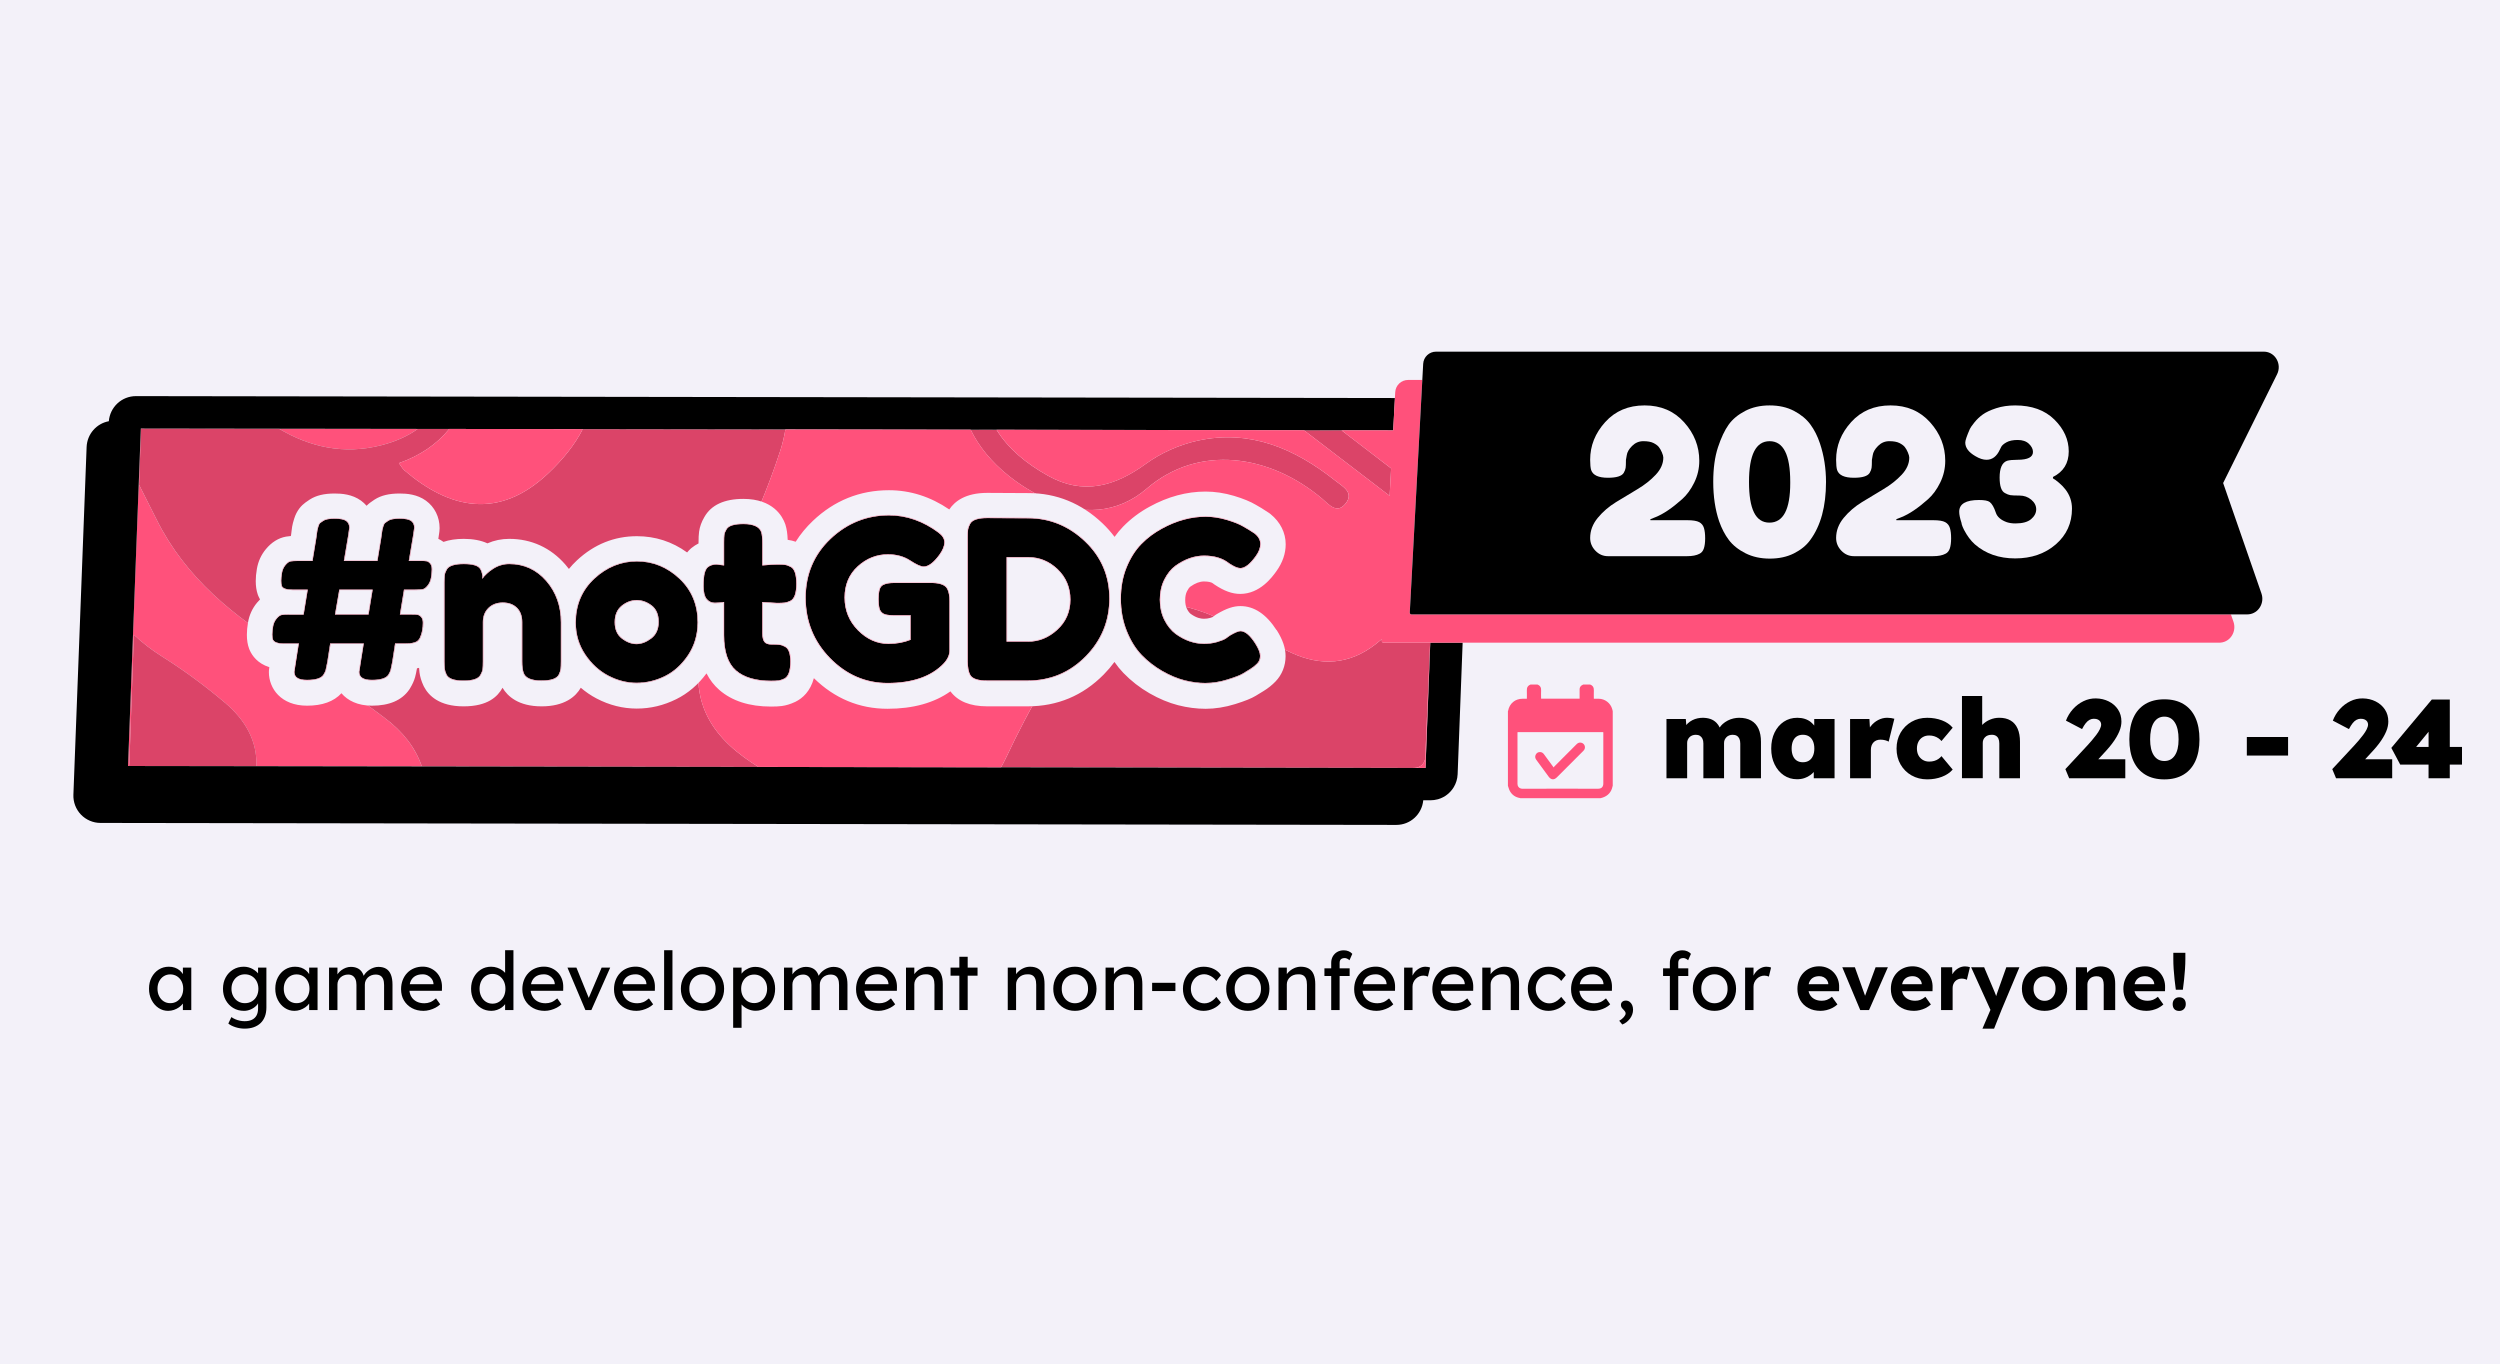 <?xml version="1.0" encoding="UTF-8"?>
<svg id="Layer_2" data-name="Layer 2" xmlns="http://www.w3.org/2000/svg" viewBox="0 0 1237 675">
  <defs>
    <style>
      .cls-1 {
        fill: #db4468;
      }

      .cls-2 {
        fill: #f3f1f9;
      }

      .cls-3 {
        fill: #ff517b;
      }

      .cls-4 {
        fill: none;
      }

      .cls-5 {
        fill: #f3f1f8;
      }
    </style>
  </defs>
  <g id="BGs">
    <rect id="long_BG" data-name="long BG" class="cls-2" width="1237" height="675"/>
  </g>
  <g id="_notGDC_-_Banner" data-name="#notGDC - Banner">
    <g id="Banner_Art" data-name="Banner Art">
      <g>
        <path class="cls-3" d="m190.14,355.07c-15.49-11.54-30.96-23.25-47.38-33.36-26.9-16.56-50.84-35.65-65.27-64.61-2.81-5.63-5.66-11.25-8.68-17.21l.96-27.6c.16-.21.2-.26.32-.28h-.42s-6.35,167-6.35,167l166.14.25-20.75-.03c-3.07-9.1-9.2-17.18-18.58-24.16Zm-63.28,24.04l-63.21-.1q.35,0,.35-1.01l2.23-63.91c4.13,3.91,8.79,7.5,13.99,10.78,10.88,6.85,21.32,14.56,31.13,22.87,9.8,8.3,15.99,18.7,15.5,31.37Z"/>
        <path class="cls-3" d="m188.64,220.31c6.9-1.76,12.98-4.41,18.06-8.09l-68.7-.1c15.35,9.06,32.01,12.96,50.64,8.2Z"/>
        <path class="cls-1" d="m660.74,237.87c-20.03-15.9-42.25-25.59-68.27-19.8-8.9,1.98-18,6-25.37,11.35-15.5,11.26-31.07,15.78-48.64,5.92-10.63-5.96-19.54-13.22-25.37-22.68l-12.8-.02c3.95,8.11,10.16,15.93,19.04,22.98,5.53,4.39,11.72,8.16,18.07,11.24,17.55,8.53,35.56,7.31,49.93-5.05,25.83-22.22,60.88-16.95,86.82,4.91,3.35,2.83,7.27,7.8,11.56,2.53,4.54-5.59-1.47-8.6-4.98-11.38Z"/>
        <path class="cls-1" d="m111.36,347.74c-9.81-8.31-20.26-16.02-31.13-22.87-5.21-3.28-9.87-6.87-13.99-10.78l-2.23,63.91q0,1-.35,1.01l63.21.1c.49-12.67-5.7-23.07-15.5-31.37Z"/>
        <path class="cls-1" d="m645.21,212.9c14.12,10.81,28.26,21.62,42.38,32.43l.73-13.57c-8.18-6.28-16.36-12.55-24.54-18.83l-18.57-.03Z"/>
        <path class="cls-1" d="m188.64,220.31c-18.63,4.77-35.29.86-50.64-8.2l-67.9-.1c-.12.01-.17.07-.32.28l-.96,27.6c3.02,5.95,5.87,11.57,8.68,17.21,14.42,28.96,38.36,48.06,65.27,64.61,16.42,10.11,31.89,21.82,47.38,33.36,9.38,6.99,15.51,15.07,18.58,24.16l20.75.03h0s145.74.22,145.74.22c-2.41-1.54-4.81-3.14-7.16-4.86-21.13-15.42-27.73-35.03-18.51-61.57,7.37-21.22,17.5-41.47,26.16-62.25,3.79-9.09,7.3-18.33,10.33-27.69,1.16-3.57,2-7.11,2.57-10.61l-100.28-.15c-4.01,7.9-9.9,15.06-16.9,21.71-24.61,23.36-49.02,17.78-71.31-1.31-.97-.83-1.6-2.07-2.75-3.6,10.3-3.6,18.64-9.18,24.91-16.91l-15.58-.02c-5.08,3.68-11.16,6.33-18.06,8.09Z"/>
        <path class="cls-1" d="m705.22,374.81l2.4-56.81h-23.05c-.48,0-.87-.41-.84-.89l.05-.9c-1.06.89-2.13,1.77-3.23,2.62-12.98,10.04-26.88,10.89-41.44,4.22-12.72-5.83-25.14-12.36-37.98-17.9-22.48-9.69-44.57-10.33-63.57,7.38-7.95,7.41-14.53,16.64-20.32,25.92-7.28,11.67-13.55,24.04-19.46,36.49-.78,1.65-1.61,3.22-2.47,4.72l204.63.31c2.85-.06,5.17-2.32,5.29-5.17Z"/>
        <path d="m705.32,379.99h-5.39s-204.63-.32-204.63-.32l-120.08-.18-145.74-.22h0s-166.14-.25-166.14-.25l6.35-167h.42s67.9.1,67.9.1l68.7.1,15.58.02,467.06.71.86-16-622.89-.95h-.02c-7.08,0-12.87,5.4-13.45,12.42-6.08,1.13-10.72,6.31-10.99,12.74l-6.54,172.04c-.15,3.63,1.2,7.22,3.72,9.85,2.51,2.63,6.04,4.14,9.68,4.14l641.15.98h.02c6.98,0,12.7-5.29,13.34-12.19h3.58s.02,0,.02,0c1.2,0,2.36-.17,3.46-.46.14-.04.29-.06.43-.11,3.2-.96,5.88-3.08,7.58-5.89,1.14-1.88,1.84-4.06,1.94-6.42l2.48-65.11h-16.01l-2.36,61.99Z"/>
        <path class="cls-3" d="m697.55,303.11l6.2-115.11h-7.03c-3.39,0-6.18,2.65-6.36,6.03l-.16,2.92-.86,16-467.06-.71c-6.27,7.73-14.61,13.31-24.91,16.91,1.14,1.52,1.77,2.76,2.75,3.6,22.29,19.08,46.71,24.67,71.31,1.31,7-6.65,12.9-13.81,16.9-21.71l100.28.15c-.57,3.5-1.41,7.04-2.57,10.61-3.03,9.37-6.54,18.6-10.33,27.69-8.66,20.78-18.79,41.03-26.16,62.25-9.21,26.54-2.62,46.15,18.51,61.57,2.35,1.72,4.74,3.32,7.16,4.86l120.08.18c.86-1.5,1.69-3.07,2.47-4.72,5.91-12.45,12.18-24.82,19.46-36.49,5.79-9.28,12.37-18.51,20.32-25.92,19-17.71,41.09-17.07,63.57-7.38,12.85,5.54,25.26,12.07,37.98,17.9,14.56,6.67,28.46,5.82,41.44-4.22,1.1-.85,2.18-1.73,3.23-2.62l-.05.9c-.03.48.36.89.84.89h23.05l-2.4,56.81c-.12,2.86-2.44,5.11-5.29,5.17h5.39s2.36-61.98,2.36-61.98h390.4c.24,0,.47-.01.7-.03,4.93-.43,7.98-5.62,6.36-10.29l-1.28-3.68h-405.48c-.48,0-.87-.41-.84-.89Zm-31.82-53.86c-4.28,5.27-8.21.3-11.56-2.53-25.94-21.86-60.99-27.13-86.82-4.91-14.37,12.36-32.38,13.58-49.93,5.05-6.35-3.09-12.55-6.86-18.07-11.24-8.89-7.06-15.09-14.87-19.04-22.98l12.8.02c5.82,9.46,14.74,16.72,25.37,22.68,17.57,9.86,33.14,5.34,48.64-5.92,7.37-5.35,16.46-9.38,25.37-11.35,26.03-5.79,48.24,3.9,68.27,19.8,3.51,2.79,9.52,5.8,4.98,11.38Zm21.86-3.93c-14.13-10.81-28.26-21.61-42.38-32.43l18.57.03c8.18,6.28,16.36,12.55,24.54,18.83l-.73,13.57Z"/>
        <path d="m1120.72,174.03c-.22-.02-.45-.03-.68-.03h-409.49c-3.39,0-6.18,2.65-6.36,6.03l-.43,7.97-6.2,115.11c-.03.48.36.89.84.89h413.51c.24,0,.47-.01.7-.03,4.93-.43,7.98-5.62,6.36-10.29l-18.96-54.68,26.7-53.83c2.37-4.78-.66-10.7-5.98-11.15Z"/>
      </g>
    </g>
    <g id="_2023_Text" data-name="2023 Text">
      <g>
        <path class="cls-4" d="m875.61,218.3c-6.8,0-10.2,6.72-10.2,20.15s3.37,20.15,10.1,20.15,10.3-6.53,10.3-19.6v-.6c0-13.4-3.4-20.1-10.2-20.1Z"/>
        <path class="cls-2" d="m840.76,258.35c-1.17-.63-3.12-.95-5.85-.95h-18.3v-.5l2.5-1c3.87-1.53,8.27-4.5,13.2-8.9,2.33-2.07,4.33-4.8,6-8.2,1.67-3.4,2.5-7,2.5-10.8,0-7.13-2.5-13.48-7.5-19.05-5-5.57-11.52-8.35-19.55-8.35s-14.53,2.75-19.5,8.25c-4.97,5.5-7.45,11.72-7.45,18.65,0,2.33.17,4.03.5,5.1.87,2.54,3.63,3.8,8.3,3.8,4.2,0,6.8-.8,7.8-2.4.53-.93.85-1.77.95-2.5.1-.73.15-1.83.15-3.3v-.6l.4-2.3c.2-1.53,1.08-3.08,2.65-4.65,1.57-1.57,3.42-2.35,5.55-2.35s3.8.3,5,.9c1.2.6,2.08,1.25,2.65,1.95.57.7,1.08,1.6,1.55,2.7.47,1.1.7,1.95.7,2.55,0,3-1.25,5.83-3.75,8.5-2.5,2.67-5.52,5.05-9.05,7.15-3.54,2.1-7.07,4.23-10.6,6.4-3.53,2.17-6.55,4.77-9.05,7.8-2.5,3.03-3.75,6.35-3.75,9.95,0,2.4.87,4.5,2.6,6.3,1.73,1.8,3.8,2.7,6.2,2.7h39.1c2.67,0,4.73-.4,6.2-1.2,1-.47,1.72-1.33,2.15-2.6.43-1.27.65-2.95.65-5.05s-.2-3.8-.6-5.1c-.4-1.3-1.18-2.27-2.35-2.9Z"/>
        <path class="cls-2" d="m895.76,210c-1.97-2.67-4.67-4.9-8.1-6.7-3.43-1.8-7.45-2.7-12.05-2.7s-8.65.92-12.15,2.75c-3.5,1.83-6.22,4.1-8.15,6.8-1.93,2.7-3.68,6.42-5.25,11.15-1.57,4.73-2.35,10.43-2.35,17.1,0,7.27.97,13.77,2.9,19.5,1.27,3.6,2.88,6.7,4.85,9.3,1.97,2.6,4.7,4.78,8.2,6.55s7.52,2.65,12.05,2.65,8.52-.87,11.95-2.6c3.43-1.73,6.12-3.93,8.05-6.6,5.2-7.07,7.8-16.63,7.8-28.7,0-6.73-1-13.1-3-19.1-1.2-3.6-2.78-6.73-4.75-9.4Zm-9.95,29c0,13.07-3.43,19.6-10.3,19.6s-10.1-6.71-10.1-20.15,3.4-20.15,10.2-20.15,10.2,6.7,10.2,20.1v.6Z"/>
        <path class="cls-2" d="m962.46,258.35c-1.17-.63-3.12-.95-5.85-.95h-18.3v-.5l2.5-1c3.87-1.53,8.27-4.5,13.2-8.9,2.33-2.07,4.33-4.8,6-8.2,1.67-3.4,2.5-7,2.5-10.8,0-7.13-2.5-13.48-7.5-19.05-5-5.57-11.52-8.35-19.55-8.35s-14.53,2.75-19.5,8.25c-4.97,5.5-7.45,11.72-7.45,18.65,0,2.33.17,4.03.5,5.1.87,2.54,3.63,3.8,8.3,3.8,4.2,0,6.8-.8,7.8-2.4.53-.93.85-1.77.95-2.5.1-.73.15-1.83.15-3.3v-.6l.4-2.3c.2-1.53,1.08-3.08,2.65-4.65,1.57-1.57,3.42-2.35,5.55-2.35s3.8.3,5,.9c1.2.6,2.08,1.25,2.65,1.95.57.7,1.08,1.6,1.55,2.7.47,1.1.7,1.95.7,2.55,0,3-1.25,5.83-3.75,8.5-2.5,2.67-5.52,5.05-9.05,7.15-3.54,2.1-7.07,4.23-10.6,6.4-3.53,2.17-6.55,4.77-9.05,7.8-2.5,3.03-3.75,6.35-3.75,9.95,0,2.4.87,4.5,2.6,6.3,1.73,1.8,3.8,2.7,6.2,2.7h39.1c2.67,0,4.73-.4,6.2-1.2,1-.47,1.72-1.33,2.15-2.6.43-1.27.65-2.95.65-5.05s-.2-3.8-.6-5.1c-.4-1.3-1.18-2.27-2.35-2.9Z"/>
        <path class="cls-2" d="m1021.91,242.1c-.8-1.07-1.85-2.15-3.15-3.25-1.3-1.1-2.28-1.82-2.95-2.15v-.7c5.2-2.6,7.8-6.82,7.8-12.65s-2.37-11.08-7.1-15.75c-4.73-4.67-11.2-7-19.4-7-3.47,0-6.62.47-9.45,1.4-2.83.93-5.03,1.97-6.6,3.1-1.57,1.13-2.95,2.45-4.15,3.95s-1.93,2.55-2.2,3.15c-1.53,3.47-2.3,5.73-2.3,6.8,0,2.53,1.67,4.77,5,6.7,2,1.2,3.83,1.8,5.5,1.8,2.87,0,5.07-1.67,6.6-5l.6-1.2c.33-.8,1.2-1.6,2.6-2.4,1.4-.8,3.28-1.2,5.65-1.2s4.22.63,5.55,1.9c1.33,1.27,2,2.6,2,4,0,2.6-2.53,3.9-7.6,3.9-2.33,0-4.07.17-5.2.5-2.47.87-3.7,3.63-3.7,8.3,0,4.27.9,6.83,2.7,7.7.93.53,1.8.87,2.6,1,.8.13,2.32.2,4.55.2s4.17.68,5.8,2.05c1.63,1.37,2.45,2.95,2.45,4.75s-.83,3.42-2.5,4.85c-1.67,1.43-4.27,2.15-7.8,2.15-1.53,0-2.93-.2-4.2-.6-3-1.07-4.83-2.67-5.5-4.8-.87-2.6-1.87-4.33-3-5.2-.87-.67-2.63-1-5.3-1-6.53,0-9.8,1.93-9.8,5.8,0,1.4.37,3.2,1.1,5.4l.2,1c.2.67.57,1.54,1.1,2.6,1.53,2.93,3.3,5.3,5.3,7.1,5.33,4.67,12,7,20,7s14.77-2.32,20.1-6.95c5.33-4.63,8-10.52,8-17.65,0-3.6-1.1-6.8-3.3-9.6Z"/>
      </g>
    </g>
    <g id="March_20_-_24" data-name="March 20 - 24">
      <g>
        <path class="cls-4" d="m904.64,486.97v-.16c-.05-.72-.29-1.37-.7-1.94-.41-.57-.94-1.03-1.58-1.36-.64-.33-1.36-.5-2.16-.5-1.17,0-2.17.23-2.98.68s-1.43,1.12-1.86,2c-.19.39-.33.82-.43,1.28h9.71Z"/>
        <path class="cls-4" d="m724.76,486.97v-.28c-.08-.88-.37-1.67-.88-2.36-.51-.69-1.15-1.24-1.92-1.64-.77-.4-1.61-.6-2.52-.6-1.44,0-2.65.27-3.64.82-.99.55-1.73,1.35-2.24,2.4-.24.5-.42,1.05-.54,1.66h11.74Z"/>
        <path class="cls-4" d="m950.88,486.97v-.16c-.05-.72-.29-1.37-.7-1.94-.41-.57-.94-1.03-1.58-1.36-.64-.33-1.36-.5-2.16-.5-1.17,0-2.17.23-2.98.68s-1.43,1.12-1.86,2c-.19.39-.33.82-.43,1.28h9.71Z"/>
        <path class="cls-4" d="m1014.48,483.87c-.83-.52-1.76-.78-2.8-.78s-2.01.27-2.84.8c-.83.53-1.48,1.25-1.96,2.16-.48.91-.71,1.95-.68,3.12-.03,1.15.2,2.18.68,3.1.48.92,1.13,1.64,1.96,2.16.83.52,1.77.78,2.84.78s1.97-.26,2.8-.78c.83-.52,1.47-1.24,1.94-2.16s.69-1.95.66-3.1c.03-1.17-.19-2.22-.66-3.14s-1.11-1.64-1.94-2.16Z"/>
        <path class="cls-4" d="m376.49,483.13c-.96-.61-2.07-.92-3.32-.92s-2.36.3-3.32.9-1.72,1.43-2.28,2.5-.84,2.28-.84,3.64.28,2.57.84,3.64c.56,1.07,1.32,1.91,2.28,2.52.96.61,2.07.92,3.32.92s2.32-.31,3.28-.92c.96-.61,1.72-1.45,2.28-2.52.56-1.07.84-2.28.84-3.64s-.27-2.57-.82-3.62c-.55-1.05-1.3-1.89-2.26-2.5Z"/>
        <path class="cls-4" d="m439.61,486.97v-.28c-.08-.88-.37-1.67-.88-2.36-.51-.69-1.15-1.24-1.92-1.64-.77-.4-1.61-.6-2.52-.6-1.44,0-2.65.27-3.64.82-.99.55-1.73,1.35-2.24,2.4-.24.5-.42,1.05-.54,1.66h11.74Z"/>
        <path class="cls-4" d="m350.97,483.01c-.99-.61-2.11-.92-3.36-.92s-2.38.31-3.38.94-1.78,1.48-2.34,2.56c-.56,1.08-.83,2.3-.8,3.66-.03,1.36.24,2.58.8,3.66s1.34,1.93,2.34,2.56c1,.63,2.13.94,3.38.94s2.37-.31,3.36-.94c.99-.63,1.76-1.48,2.32-2.56s.83-2.3.8-3.66c.03-1.39-.24-2.62-.8-3.7s-1.33-1.93-2.32-2.54Z"/>
        <path class="cls-4" d="m620.8,483.01c-.99-.61-2.11-.92-3.36-.92s-2.38.31-3.38.94-1.78,1.48-2.34,2.56c-.56,1.08-.83,2.3-.8,3.66-.03,1.36.24,2.58.8,3.66.56,1.08,1.34,1.93,2.34,2.56,1,.63,2.13.94,3.38.94s2.37-.31,3.36-.94c.99-.63,1.76-1.48,2.32-2.56.56-1.08.83-2.3.8-3.66.03-1.39-.24-2.62-.8-3.7-.56-1.08-1.33-1.93-2.32-2.54Z"/>
        <path class="cls-4" d="m686.08,486.97v-.28c-.08-.88-.37-1.67-.88-2.36-.51-.69-1.15-1.24-1.92-1.64-.77-.4-1.61-.6-2.52-.6-1.44,0-2.65.27-3.64.82-.99.55-1.73,1.35-2.24,2.4-.24.5-.42,1.05-.54,1.66h11.74Z"/>
        <path class="cls-4" d="m793.4,486.97v-.28c-.08-.88-.37-1.67-.88-2.36-.51-.69-1.15-1.24-1.92-1.64-.77-.4-1.61-.6-2.52-.6-1.44,0-2.65.27-3.64.82-.99.55-1.73,1.35-2.24,2.4-.24.5-.42,1.05-.54,1.66h11.74Z"/>
        <path class="cls-4" d="m851.68,483.01c-.99-.61-2.11-.92-3.36-.92s-2.38.31-3.38.94-1.78,1.48-2.34,2.56c-.56,1.08-.83,2.3-.8,3.66-.03,1.36.24,2.58.8,3.66.56,1.08,1.34,1.93,2.34,2.56,1,.63,2.13.94,3.38.94s2.37-.31,3.36-.94c.99-.63,1.76-1.48,2.32-2.56s.83-2.3.8-3.66c.03-1.39-.24-2.62-.8-3.7s-1.33-1.93-2.32-2.54Z"/>
        <path class="cls-4" d="m793.27,362.26h-42.4c-.01.15-.04.28-.04.4,0,8.4,0,16.8,0,25.21,0,1.14.65,2.02,1.68,2.29.33.09.69.09,1.03.09,6.68,0,13.36-.02,20.04-.02,5.67,0,11.35.01,17.02.02,1.78,0,2.68-.89,2.68-2.65,0-8.26,0-16.51,0-24.77,0-.19-.02-.39-.03-.58Zm-9.48,8.84c-.15.21-.33.39-.51.57-4.31,4.31-8.62,8.62-12.93,12.93-1.43,1.43-2.9,1.31-4.1-.33-2.04-2.79-4.09-5.58-6.13-8.36-.6-.81-.69-1.7-.21-2.58.46-.84,1.21-1.26,2.17-1.22.8.04,1.4.45,1.87,1.09,1.42,1.95,2.85,3.9,4.28,5.84.13.18.26.35.52.68.16-.22.26-.41.4-.55,3.63-3.64,7.27-7.27,10.9-10.91.64-.64,1.36-.98,2.27-.8,1.67.32,2.45,2.25,1.47,3.64Z"/>
        <path class="cls-4" d="m535.24,483.01c-.99-.61-2.11-.92-3.36-.92s-2.38.31-3.38.94-1.78,1.48-2.34,2.56c-.56,1.08-.83,2.3-.8,3.66-.03,1.36.24,2.58.8,3.66s1.34,1.93,2.34,2.56c1,.63,2.13.94,3.38.94s2.37-.31,3.36-.94c.99-.63,1.76-1.48,2.32-2.56s.83-2.3.8-3.66c.03-1.39-.24-2.62-.8-3.7s-1.33-1.93-2.32-2.54Z"/>
        <path class="cls-4" d="m897.04,374.02c.46-1.03.69-2.24.69-3.63s-.23-2.66-.69-3.69c-.46-1.03-1.11-1.81-1.95-2.34-.84-.53-1.85-.8-3.03-.8s-2.17.27-3,.8c-.83.53-1.46,1.31-1.9,2.34-.44,1.03-.66,2.25-.66,3.69s.22,2.6.66,3.63c.44,1.03,1.07,1.81,1.9,2.34.82.53,1.82.8,3,.8s2.18-.27,3.03-.8c.84-.53,1.49-1.31,1.95-2.34Z"/>
        <path class="cls-4" d="m319.85,486.97v-.28c-.08-.88-.37-1.67-.88-2.36-.51-.69-1.15-1.24-1.92-1.64-.77-.4-1.61-.6-2.52-.6-1.44,0-2.65.27-3.64.82-.99.55-1.73,1.35-2.24,2.4-.24.5-.42,1.05-.54,1.66h11.74Z"/>
        <path class="cls-4" d="m214.49,486.97v-.28c-.08-.88-.37-1.67-.88-2.36-.51-.69-1.15-1.24-1.92-1.64-.77-.4-1.61-.6-2.52-.6-1.44,0-2.65.27-3.64.82-.99.55-1.73,1.35-2.24,2.4-.24.5-.42,1.05-.54,1.66h11.74Z"/>
        <path class="cls-4" d="m126.99,485.55c-.57-1.08-1.36-1.93-2.36-2.54s-2.15-.92-3.46-.92-2.42.31-3.42.94-1.79,1.48-2.36,2.56c-.57,1.08-.86,2.3-.86,3.66s.29,2.58.86,3.66c.57,1.08,1.36,1.93,2.36,2.54s2.14.92,3.42.92,2.47-.31,3.48-.92c1.01-.61,1.8-1.45,2.36-2.52.56-1.07.84-2.29.84-3.68s-.29-2.62-.86-3.7Z"/>
        <path class="cls-4" d="m1070.92,354.61c-2.24,0-3.97.97-5.2,2.92-1.23,1.94-1.84,4.71-1.84,8.31s.61,6.1,1.84,7.95c1.23,1.85,2.96,2.78,5.2,2.78s3.97-.93,5.2-2.78c1.23-1.85,1.84-4.5,1.84-7.95s-.62-6.36-1.84-8.31c-1.23-1.94-2.96-2.92-5.2-2.92Z"/>
        <path class="cls-4" d="m89.83,485.57c-.55-1.07-1.3-1.91-2.26-2.52s-2.07-.92-3.32-.92-2.31.31-3.26.92c-.95.61-1.69,1.45-2.24,2.52-.55,1.07-.82,2.28-.82,3.64s.27,2.62.82,3.7c.55,1.08,1.29,1.93,2.24,2.54.95.61,2.03.92,3.26.92s2.36-.31,3.32-.92,1.71-1.46,2.26-2.54c.55-1.08.82-2.31.82-3.7s-.27-2.57-.82-3.64Z"/>
        <path class="cls-4" d="m152.31,485.57c-.55-1.07-1.3-1.91-2.26-2.52s-2.07-.92-3.32-.92-2.31.31-3.26.92c-.95.61-1.69,1.45-2.24,2.52-.55,1.07-.82,2.28-.82,3.64s.27,2.62.82,3.7c.55,1.08,1.29,1.93,2.24,2.54.95.61,2.03.92,3.26.92s2.36-.31,3.32-.92,1.71-1.46,2.26-2.54c.55-1.08.82-2.31.82-3.7s-.27-2.57-.82-3.64Z"/>
        <path class="cls-4" d="m1065.92,486.97v-.16c-.05-.72-.29-1.37-.7-1.94-.41-.57-.94-1.03-1.58-1.36-.64-.33-1.36-.5-2.16-.5-1.17,0-2.17.23-2.98.68s-1.43,1.12-1.86,2c-.19.39-.33.82-.43,1.28h9.71Z"/>
        <path class="cls-4" d="m274.49,486.97v-.28c-.08-.88-.37-1.67-.88-2.36-.51-.69-1.15-1.24-1.92-1.64-.77-.4-1.61-.6-2.52-.6-1.44,0-2.65.27-3.64.82-.99.55-1.73,1.35-2.24,2.4-.24.5-.42,1.05-.54,1.66h11.74Z"/>
        <polygon class="cls-4" points="1201.65 369.57 1201.65 362.06 1195.5 369.57 1201.65 369.57"/>
        <path class="cls-4" d="m249.27,485.47c-.55-1.11-1.3-1.98-2.26-2.62-.96-.64-2.07-.96-3.32-.96s-2.36.32-3.32.96c-.96.64-1.71,1.51-2.26,2.62-.55,1.11-.82,2.37-.82,3.78s.27,2.67.82,3.78c.55,1.11,1.3,1.98,2.26,2.62.96.64,2.07.96,3.32.96s2.36-.32,3.32-.96c.96-.64,1.71-1.51,2.26-2.62.55-1.11.82-2.37.82-3.78s-.27-2.67-.82-3.78Z"/>
        <path d="m871.33,385.08v-17.98c0-2.57-.4-4.74-1.21-6.52-.81-1.78-2.02-3.13-3.63-4.04-1.61-.92-3.61-1.38-6-1.38-.88,0-1.81.11-2.78.33-.97.22-1.92.57-2.83,1.04-.92.48-1.75,1.04-2.5,1.71-.55.49-1.03,1.08-1.48,1.72-.45-.91-.96-1.68-1.55-2.27-.9-.92-1.93-1.57-3.08-1.95-1.16-.39-2.41-.58-3.77-.58-.81,0-1.65.09-2.53.27-.88.18-1.74.49-2.58.91s-1.61.96-2.31,1.62c-.25.24-.47.51-.7.79l-.24-2.99h-9.57v29.31h10.23v-17.49c0-.59.11-1.12.33-1.59.22-.48.51-.9.88-1.27s.82-.65,1.35-.85c.53-.2,1.11-.3,1.73-.3.81,0,1.49.17,2.04.52.55.35.97.83,1.26,1.46.29.62.44,1.39.44,2.31v17.21h10.23v-17.44c0-.62.11-1.16.33-1.62.22-.46.51-.88.88-1.26.37-.39.82-.68,1.35-.88.53-.2,1.11-.3,1.73-.3.81,0,1.49.17,2.04.5.55.33.97.82,1.26,1.46.29.64.44,1.44.44,2.39v17.16h10.23Z"/>
        <path d="m895.91,383.4c.57-.42,1.07-.91,1.54-1.43v3.11h10.29v-29.31h-10.06v3.23c-.5-.61-1.04-1.18-1.65-1.69-.84-.7-1.83-1.23-2.97-1.6-1.14-.37-2.38-.55-3.74-.55-2.53,0-4.77.65-6.71,1.95-1.94,1.3-3.46,3.09-4.56,5.36-1.1,2.27-1.65,4.91-1.65,7.92s.56,5.55,1.68,7.84c1.12,2.29,2.64,4.09,4.56,5.39,1.92,1.3,4.1,1.95,6.52,1.95,1.36,0,2.59-.19,3.71-.58,1.12-.38,2.14-.92,3.05-1.6Zm-6.85-7.04c-.83-.53-1.46-1.31-1.9-2.34-.44-1.03-.66-2.24-.66-3.63s.22-2.66.66-3.69c.44-1.03,1.07-1.81,1.9-2.34.82-.53,1.82-.8,3-.8s2.18.27,3.03.8c.84.53,1.49,1.31,1.95,2.34.46,1.03.69,2.25.69,3.69s-.23,2.6-.69,3.63c-.46,1.03-1.11,1.81-1.95,2.34-.84.53-1.85.8-3.03.8s-2.17-.27-3-.8Z"/>
        <path d="m935.67,355.29c-.59-.09-1.21-.14-1.87-.14-1.58,0-3.08.38-4.51,1.13-1.43.75-2.65,1.78-3.66,3.08-.14.18-.26.37-.4.56l-.24-4.16h-9.57v29.31h10.29v-14.02c0-.81.11-1.51.33-2.12s.53-1.13.94-1.57c.4-.44.9-.78,1.48-1.02.59-.24,1.25-.36,1.98-.36.84,0,1.63.1,2.37.3.73.2,1.3.43,1.7.69l2.81-11.33c-.51-.15-1.06-.27-1.65-.36Z"/>
        <path d="m945.82,383.65c2.29,1.32,4.89,1.98,7.78,1.98,2.6,0,5.01-.42,7.23-1.26,2.22-.84,4-2.04,5.36-3.58l-5.55-6.65c-.44.55-.96,1.03-1.57,1.43-.6.4-1.28.72-2.03.94-.75.22-1.59.33-2.5.33-1.21,0-2.28-.29-3.22-.88-.93-.59-1.64-1.36-2.12-2.31-.48-.95-.71-2.05-.71-3.3s.25-2.36.74-3.33c.5-.97,1.2-1.73,2.12-2.28.92-.55,1.98-.82,3.19-.82.92,0,1.75.12,2.5.36.75.24,1.44.57,2.06.99.62.42,1.14.89,1.54,1.4l5.55-6.6c-1.32-1.58-3.09-2.79-5.31-3.63-2.22-.84-4.65-1.27-7.29-1.27-2.9,0-5.49.66-7.78,1.98-2.29,1.32-4.1,3.13-5.42,5.42-1.32,2.29-1.98,4.9-1.98,7.84s.66,5.55,1.98,7.84c1.32,2.29,3.12,4.1,5.42,5.42Z"/>
        <path d="m994.83,356.5c-1.52-.9-3.38-1.35-5.58-1.35-1.61,0-3.15.31-4.62.94-1.47.62-2.73,1.48-3.79,2.56-.02.02-.04.04-.05.06v-14.34h-10.01v40.7h10.29v-17.49c0-.59.1-1.12.3-1.59.2-.48.5-.91.91-1.29.4-.39.87-.67,1.4-.85.53-.18,1.11-.27,1.73-.27.81-.04,1.5.11,2.09.44.59.33,1.03.82,1.32,1.46.29.64.44,1.44.44,2.39v17.21h10.23v-18.04c0-2.57-.39-4.74-1.18-6.52-.79-1.78-1.94-3.12-3.47-4.01Z"/>
        <path d="m1051.61,375.67h-13.36l3.84-4.18c1.14-1.25,2.13-2.43,2.97-3.55.84-1.12,1.56-2.18,2.14-3.19.59-1.01,1.06-1.95,1.43-2.83.37-.88.63-1.73.8-2.56.17-.83.25-1.6.25-2.34,0-2.27-.57-4.26-1.7-5.97-1.14-1.71-2.66-3.03-4.57-3.99-1.91-.95-4.01-1.45-6.33-1.49-2.16-.04-4.23.42-6.19,1.38-1.96.95-3.69,2.26-5.2,3.93-1.5,1.67-2.66,3.57-3.46,5.69l7.97,4.18c.62-1.21,1.24-2.19,1.84-2.94.6-.75,1.24-1.3,1.9-1.65.66-.35,1.36-.52,2.09-.52.84,0,1.53.14,2.06.41.53.28.93.62,1.18,1.05.26.42.38.89.38,1.4,0,.66-.22,1.44-.66,2.34-.44.9-1.02,1.81-1.73,2.75s-1.45,1.85-2.2,2.75c-.75.9-1.46,1.7-2.12,2.39l-11,11.83,1.87,4.51h27.78v-9.4Z"/>
        <path d="m1080.38,348.36c-2.6-1.56-5.76-2.34-9.46-2.34s-6.85.78-9.43,2.34c-2.58,1.56-4.55,3.81-5.88,6.77-1.34,2.95-2.01,6.52-2.01,10.7s.67,7.75,2.01,10.7c1.34,2.95,3.3,5.21,5.88,6.77,2.58,1.56,5.73,2.34,9.43,2.34s6.86-.78,9.46-2.34c2.6-1.56,4.57-3.81,5.91-6.77,1.34-2.95,2.01-6.52,2.01-10.7s-.67-7.75-2.01-10.7c-1.34-2.95-3.31-5.21-5.91-6.77Zm-4.26,25.41c-1.23,1.85-2.96,2.78-5.2,2.78s-3.97-.93-5.2-2.78c-1.23-1.85-1.84-4.5-1.84-7.95s.61-6.36,1.84-8.31c1.23-1.94,2.96-2.92,5.2-2.92s3.97.97,5.2,2.92c1.23,1.94,1.84,4.71,1.84,8.31s-.62,6.1-1.84,7.95Z"/>
        <rect x="1111.73" y="364.67" width="20.41" height="9.18"/>
        <path d="m1174.15,371.49c1.14-1.25,2.13-2.43,2.97-3.55.84-1.12,1.56-2.18,2.14-3.19.59-1.01,1.06-1.95,1.43-2.83.37-.88.63-1.73.8-2.56.17-.83.25-1.6.25-2.34,0-2.27-.57-4.26-1.7-5.97-1.14-1.71-2.66-3.03-4.57-3.99-1.91-.95-4.01-1.45-6.33-1.49-2.16-.04-4.23.42-6.19,1.38-1.96.95-3.69,2.26-5.2,3.93-1.5,1.67-2.66,3.57-3.46,5.69l7.97,4.18c.62-1.21,1.24-2.19,1.84-2.94.6-.75,1.24-1.3,1.9-1.65.66-.35,1.36-.52,2.09-.52.84,0,1.53.14,2.06.41.53.28.93.62,1.18,1.05.26.42.38.89.38,1.4,0,.66-.22,1.44-.66,2.34-.44.9-1.02,1.81-1.73,2.75s-1.45,1.85-2.2,2.75c-.75.9-1.46,1.7-2.12,2.39l-11,11.83,1.87,4.51h27.78v-9.4h-13.36l3.84-4.18Z"/>
        <path d="m1212.16,369.57v-23.43h-8.91l-20.02,23.92,4.4,8.25h14.02v6.77h10.5v-6.77h6.05v-8.74h-6.05Zm-10.5,0h-6.15l6.15-7.5v7.5Z"/>
        <path class="cls-3" d="m791.02,345.74c-.78,0-1.56,0-2.39,0,0-1.39-.05-2.72.01-4.05.06-1.45-.45-2.48-1.85-2.98h-3.41c-.25.13-.52.25-.76.41-.68.47-1.03,1.12-1.03,1.95,0,1.34,0,2.67,0,4.01,0,.2,0,.39,0,.63h-19.06v-.52c0-1.15-.06-2.31.01-3.46.09-1.46-.42-2.48-1.8-3.02h-3.41c-1.4.51-1.92,1.53-1.85,2.98.06,1.33.01,2.66.01,4.05-.74,0-1.43,0-2.12,0-3.69,0-6.47,2.32-7.16,5.96-.01.07-.06.13-.09.19v36.92c.32.89.53,1.83.99,2.64,1.07,1.91,2.75,3.03,4.92,3.41.09.02.17.06.25.1h39.55c.33-.08.67-.15,1-.26,2.77-.88,4.47-2.74,5.05-5.6.02-.1.07-.2.1-.3v-36.92c-.08-.33-.16-.67-.25-1-.84-3.01-3.59-5.12-6.72-5.15Zm-.4,44.52c-5.67,0-11.35-.02-17.02-.02-6.68,0-13.36.01-20.04.02-.34,0-.7,0-1.03-.09-1.03-.28-1.68-1.16-1.68-2.29,0-8.4,0-16.8,0-25.21,0-.12.02-.25.04-.4h42.4c.01.19.03.39.03.58,0,8.26,0,16.51,0,24.77,0,1.76-.9,2.65-2.68,2.65Z"/>
        <path class="cls-3" d="m782.33,367.47c-.91-.18-1.64.16-2.27.8-3.63,3.64-7.27,7.27-10.9,10.91-.14.14-.24.32-.4.55-.25-.33-.39-.5-.52-.68-1.43-1.95-2.86-3.89-4.28-5.84-.47-.64-1.07-1.06-1.87-1.09-.96-.04-1.72.37-2.17,1.22-.48.88-.38,1.76.21,2.58,2.04,2.79,4.09,5.58,6.13,8.36,1.2,1.64,2.67,1.76,4.1.33,4.31-4.31,8.62-8.62,12.93-12.93.18-.18.36-.36.51-.57.98-1.39.2-3.31-1.47-3.64Z"/>
        <path d="m90.49,481.99c-.43-.69-.95-1.3-1.58-1.84-.68-.57-1.47-1.02-2.38-1.34-.91-.32-1.91-.48-3-.48-1.84,0-3.5.47-4.98,1.4-1.48.93-2.65,2.22-3.52,3.86-.87,1.64-1.3,3.51-1.3,5.62s.43,3.95,1.28,5.6c.85,1.65,1.99,2.96,3.42,3.92,1.43.96,3.01,1.44,4.74,1.44,1.01,0,1.98-.16,2.9-.48s1.76-.75,2.52-1.28c.76-.53,1.39-1.14,1.88-1.82,0-.01.01-.02.02-.03v3.21h4.16v-21h-4.16v3.22Zm-.66,10.92c-.55,1.08-1.3,1.93-2.26,2.54s-2.07.92-3.32.92-2.31-.31-3.26-.92c-.95-.61-1.69-1.46-2.24-2.54-.55-1.08-.82-2.31-.82-3.7s.27-2.57.82-3.64c.55-1.07,1.29-1.91,2.24-2.52.95-.61,2.03-.92,3.26-.92s2.36.31,3.32.92,1.71,1.45,2.26,2.52c.55,1.07.82,2.28.82,3.64s-.27,2.62-.82,3.7Z"/>
        <path d="m127.69,481.65c-.27-.35-.58-.69-.96-1-.51-.43-1.08-.82-1.72-1.18-.64-.36-1.33-.64-2.08-.84-.75-.2-1.52-.3-2.32-.3-1.95,0-3.7.47-5.26,1.42s-2.79,2.24-3.68,3.88c-.89,1.64-1.34,3.51-1.34,5.62s.45,3.98,1.36,5.62c.91,1.64,2.14,2.93,3.7,3.88s3.34,1.42,5.34,1.42c1.15,0,2.27-.24,3.36-.72,1.09-.48,2.01-1.1,2.74-1.86.36-.37.64-.75.86-1.14v2.52c0,1.39-.25,2.55-.76,3.48-.51.93-1.25,1.64-2.24,2.12-.99.48-2.21.72-3.68.72-.77,0-1.56-.09-2.36-.26-.8-.17-1.56-.41-2.28-.72-.72-.31-1.35-.66-1.88-1.06l-1.52,3.2c.91.75,2.1,1.35,3.58,1.82,1.48.47,2.97.7,4.46.7,1.68,0,3.19-.23,4.52-.7,1.33-.47,2.47-1.15,3.4-2.04.93-.89,1.65-1.99,2.14-3.28.49-1.29.74-2.78.74-4.46v-19.72h-4.12v2.88Zm-3.04,13.8c-1.01.61-2.17.92-3.48.92s-2.42-.31-3.42-.92-1.79-1.46-2.36-2.54c-.57-1.08-.86-2.3-.86-3.66s.29-2.58.86-3.66c.57-1.08,1.36-1.93,2.36-2.56s2.14-.94,3.42-.94,2.46.31,3.46.92,1.79,1.46,2.36,2.54c.57,1.08.86,2.31.86,3.7s-.28,2.61-.84,3.68c-.56,1.07-1.35,1.91-2.36,2.52Z"/>
        <path d="m152.97,481.99c-.43-.69-.95-1.3-1.58-1.84-.68-.57-1.47-1.02-2.38-1.34-.91-.32-1.91-.48-3-.48-1.84,0-3.5.47-4.98,1.4-1.48.93-2.65,2.22-3.52,3.86-.87,1.64-1.3,3.51-1.3,5.62s.43,3.95,1.28,5.6c.85,1.65,1.99,2.96,3.42,3.92,1.43.96,3.01,1.44,4.74,1.44,1.01,0,1.98-.16,2.9-.48s1.76-.75,2.52-1.28c.76-.53,1.39-1.14,1.88-1.82,0-.01.01-.02.02-.03v3.21h4.16v-21h-4.16v3.22Zm-.66,10.92c-.55,1.08-1.3,1.93-2.26,2.54s-2.07.92-3.32.92-2.31-.31-3.26-.92c-.95-.61-1.69-1.46-2.24-2.54-.55-1.08-.82-2.31-.82-3.7s.27-2.57.82-3.64c.55-1.07,1.29-1.91,2.24-2.52.95-.61,2.03-.92,3.26-.92s2.36.31,3.32.92,1.71,1.45,2.26,2.52c.55,1.07.82,2.28.82,3.64s-.27,2.62-.82,3.7Z"/>
        <path d="m191.11,479.37c-1.03-.64-2.33-.96-3.9-.96-.72,0-1.45.12-2.2.36-.75.24-1.45.57-2.12,1-.67.43-1.26.91-1.78,1.46-.48.5-.85,1.04-1.14,1.6-.26-.77-.59-1.45-1-2.02-.59-.8-1.33-1.4-2.24-1.8-.91-.4-1.96-.6-3.16-.6-.83,0-1.63.15-2.42.44-.79.29-1.52.69-2.2,1.18-.68.49-1.25,1.06-1.72,1.7-.1.14-.17.28-.26.42v-3.38h-4.16v21h4.16v-12.64c0-.69.13-1.34.4-1.94.27-.6.64-1.12,1.12-1.56s1.04-.79,1.68-1.04c.64-.25,1.33-.38,2.08-.38.88,0,1.63.2,2.24.6.61.4,1.08.98,1.4,1.74.32.76.48,1.69.48,2.78v12.44h4.16v-12.56c0-.72.13-1.38.4-1.98.27-.6.64-1.12,1.12-1.58.48-.45,1.05-.81,1.7-1.06.65-.25,1.35-.38,2.1-.38.96,0,1.75.19,2.36.56.61.37,1.07.94,1.38,1.7.31.76.46,1.74.46,2.94v12.36h4.16v-12.6c0-1.95-.26-3.57-.78-4.88s-1.29-2.28-2.32-2.92Z"/>
        <path d="m216.03,481.21c-.87-.91-1.89-1.62-3.06-2.14-1.17-.52-2.44-.78-3.8-.78-1.55,0-2.98.27-4.3.82-1.32.55-2.45,1.32-3.4,2.32-.95,1-1.69,2.18-2.22,3.54-.53,1.36-.8,2.87-.8,4.52,0,2.08.47,3.92,1.42,5.52.95,1.6,2.25,2.86,3.92,3.78,1.67.92,3.58,1.38,5.74,1.38.99,0,1.99-.14,3.02-.42,1.03-.28,2-.66,2.92-1.14.92-.48,1.7-1.04,2.34-1.68l-2.08-2.92c-1.04.91-2.01,1.53-2.9,1.88-.89.35-1.86.52-2.9.52-1.47,0-2.76-.29-3.88-.88-1.12-.59-1.99-1.42-2.6-2.5-.46-.82-.75-1.74-.86-2.78h16.06l.04-1.76c.03-1.47-.19-2.82-.66-4.06-.47-1.24-1.13-2.31-2-3.22Zm-10.5,1.7c.99-.55,2.2-.82,3.64-.82.91,0,1.75.2,2.52.6.77.4,1.41.95,1.92,1.64.51.69.8,1.48.88,2.36v.28h-11.74c.13-.61.3-1.16.54-1.66.51-1.05,1.25-1.85,2.24-2.4Z"/>
        <path d="m249.93,481.37c-.36-.41-.78-.81-1.28-1.18-.77-.57-1.65-1.03-2.62-1.36-.97-.33-1.98-.5-3.02-.5-1.89,0-3.59.47-5.08,1.42-1.49.95-2.67,2.24-3.54,3.88-.87,1.64-1.3,3.51-1.3,5.62s.44,3.98,1.32,5.62,2.07,2.93,3.58,3.88c1.51.95,3.22,1.42,5.14,1.42.96,0,1.9-.16,2.82-.48s1.73-.75,2.44-1.28c.63-.48,1.13-1,1.54-1.55v2.91h4.12v-29.6h-4.12v11.2Zm-.66,11.66c-.55,1.11-1.3,1.98-2.26,2.62-.96.64-2.07.96-3.32.96s-2.36-.32-3.32-.96c-.96-.64-1.71-1.51-2.26-2.62-.55-1.11-.82-2.37-.82-3.78s.27-2.67.82-3.78c.55-1.11,1.3-1.98,2.26-2.62.96-.64,2.07-.96,3.32-.96s2.36.32,3.32.96c.96.64,1.71,1.51,2.26,2.62.55,1.11.82,2.37.82,3.78s-.27,2.67-.82,3.78Z"/>
        <path d="m276.03,481.21c-.87-.91-1.89-1.62-3.06-2.14-1.17-.52-2.44-.78-3.8-.78-1.55,0-2.98.27-4.3.82s-2.45,1.32-3.4,2.32c-.95,1-1.69,2.18-2.22,3.54-.53,1.36-.8,2.87-.8,4.52,0,2.08.47,3.92,1.42,5.52.95,1.6,2.25,2.86,3.92,3.78,1.67.92,3.58,1.38,5.74,1.38.99,0,1.99-.14,3.02-.42,1.03-.28,2-.66,2.92-1.14.92-.48,1.7-1.04,2.34-1.68l-2.08-2.92c-1.04.91-2.01,1.53-2.9,1.88-.89.35-1.86.52-2.9.52-1.47,0-2.76-.29-3.88-.88-1.12-.59-1.99-1.42-2.6-2.5-.46-.82-.75-1.74-.86-2.78h16.06l.04-1.76c.03-1.47-.19-2.82-.66-4.06-.47-1.24-1.13-2.31-2-3.22Zm-10.5,1.7c.99-.55,2.2-.82,3.64-.82.91,0,1.75.2,2.52.6.77.4,1.41.95,1.92,1.64.51.69.8,1.48.88,2.36v.28h-11.74c.13-.61.3-1.16.54-1.66.51-1.05,1.25-1.85,2.24-2.4Z"/>
        <polygon points="291.31 493.76 285.21 478.77 280.77 478.77 289.65 499.77 292.61 499.77 301.93 478.77 297.69 478.77 291.31 493.76"/>
        <path d="m321.39,481.21c-.87-.91-1.89-1.62-3.06-2.14-1.17-.52-2.44-.78-3.8-.78-1.55,0-2.98.27-4.3.82s-2.45,1.32-3.4,2.32c-.95,1-1.69,2.18-2.22,3.54-.53,1.36-.8,2.87-.8,4.52,0,2.08.47,3.92,1.42,5.52.95,1.6,2.25,2.86,3.92,3.78,1.67.92,3.58,1.38,5.74,1.38.99,0,1.99-.14,3.02-.42,1.03-.28,2-.66,2.92-1.14.92-.48,1.7-1.04,2.34-1.68l-2.08-2.92c-1.04.91-2.01,1.53-2.9,1.88-.89.35-1.86.52-2.9.52-1.47,0-2.76-.29-3.88-.88-1.12-.59-1.99-1.42-2.6-2.5-.46-.82-.75-1.74-.86-2.78h16.06l.04-1.76c.03-1.47-.19-2.82-.66-4.06-.47-1.24-1.13-2.31-2-3.22Zm-10.5,1.7c.99-.55,2.2-.82,3.64-.82.91,0,1.75.2,2.52.6.77.4,1.41.95,1.92,1.64.51.69.8,1.48.88,2.36v.28h-11.74c.13-.61.3-1.16.54-1.66.51-1.05,1.25-1.85,2.24-2.4Z"/>
        <rect x="328.61" y="470.17" width="4.12" height="29.6"/>
        <path d="m353.07,479.75c-1.61-.95-3.43-1.42-5.46-1.42s-3.89.47-5.5,1.42c-1.61.95-2.89,2.24-3.82,3.88-.93,1.64-1.4,3.51-1.4,5.62s.47,3.98,1.4,5.62c.93,1.64,2.21,2.93,3.82,3.88,1.61.95,3.45,1.42,5.5,1.42s3.85-.47,5.46-1.42c1.61-.95,2.89-2.24,3.82-3.88.93-1.64,1.4-3.51,1.4-5.62s-.47-3.98-1.4-5.62c-.93-1.64-2.21-2.93-3.82-3.88Zm.22,13.16c-.56,1.08-1.33,1.93-2.32,2.56-.99.63-2.11.94-3.36.94s-2.38-.31-3.38-.94c-1-.63-1.78-1.48-2.34-2.56s-.83-2.3-.8-3.66c-.03-1.36.24-2.58.8-3.66.56-1.08,1.34-1.93,2.34-2.56s2.13-.94,3.38-.94,2.37.31,3.36.92c.99.61,1.76,1.46,2.32,2.54s.83,2.31.8,3.7c.03,1.36-.24,2.58-.8,3.66Z"/>
        <path d="m378.77,479.81c-1.47-.93-3.15-1.4-5.04-1.4-1.15,0-2.26.23-3.34.7s-1.99,1.07-2.74,1.8c-.29.28-.52.57-.72.87v-3.01h-4.16v29.8h4.16v-11.55c.14.16.28.32.44.47.8.77,1.77,1.41,2.92,1.9,1.15.49,2.33.74,3.56.74,1.84,0,3.49-.47,4.96-1.42,1.47-.95,2.62-2.24,3.46-3.88.84-1.64,1.26-3.5,1.26-5.58s-.43-3.97-1.28-5.6c-.85-1.62-2.01-2.91-3.48-3.84Zm-.04,13.08c-.56,1.07-1.32,1.91-2.28,2.52-.96.61-2.05.92-3.28.92s-2.36-.31-3.32-.92c-.96-.61-1.72-1.45-2.28-2.52-.56-1.07-.84-2.28-.84-3.64s.28-2.57.84-3.64,1.32-1.9,2.28-2.5,2.07-.9,3.32-.9,2.36.31,3.32.92,1.71,1.45,2.26,2.5c.55,1.05.82,2.26.82,3.62s-.28,2.57-.84,3.64Z"/>
        <path d="m416.23,479.37c-1.03-.64-2.33-.96-3.9-.96-.72,0-1.45.12-2.2.36-.75.24-1.45.57-2.12,1-.67.43-1.26.91-1.78,1.46-.48.5-.85,1.04-1.14,1.6-.26-.77-.59-1.45-1-2.02-.59-.8-1.33-1.4-2.24-1.8-.91-.4-1.96-.6-3.16-.6-.83,0-1.63.15-2.42.44-.79.29-1.52.69-2.2,1.18-.68.49-1.25,1.06-1.72,1.7-.1.14-.17.28-.26.42v-3.38h-4.16v21h4.16v-12.64c0-.69.13-1.34.4-1.94.27-.6.64-1.12,1.12-1.56s1.04-.79,1.68-1.04c.64-.25,1.33-.38,2.08-.38.88,0,1.63.2,2.24.6.61.4,1.08.98,1.4,1.74.32.76.48,1.69.48,2.78v12.44h4.16v-12.56c0-.72.13-1.38.4-1.98.27-.6.64-1.12,1.12-1.58.48-.45,1.05-.81,1.7-1.06.65-.25,1.35-.38,2.1-.38.96,0,1.75.19,2.36.56.61.37,1.07.94,1.38,1.7.31.76.46,1.74.46,2.94v12.36h4.16v-12.6c0-1.95-.26-3.57-.78-4.88s-1.29-2.28-2.32-2.92Z"/>
        <path d="m441.15,481.21c-.87-.91-1.89-1.62-3.06-2.14-1.17-.52-2.44-.78-3.8-.78-1.55,0-2.98.27-4.3.82s-2.45,1.32-3.4,2.32c-.95,1-1.69,2.18-2.22,3.54-.53,1.36-.8,2.87-.8,4.52,0,2.08.47,3.92,1.42,5.52.95,1.6,2.25,2.86,3.92,3.78,1.67.92,3.58,1.38,5.74,1.38.99,0,1.99-.14,3.02-.42,1.03-.28,2-.66,2.92-1.14.92-.48,1.7-1.04,2.34-1.68l-2.08-2.92c-1.04.91-2.01,1.53-2.9,1.88-.89.35-1.86.52-2.9.52-1.47,0-2.76-.29-3.88-.88-1.12-.59-1.99-1.42-2.6-2.5-.46-.82-.75-1.74-.86-2.78h16.06l.04-1.76c.03-1.47-.19-2.82-.66-4.06-.47-1.24-1.13-2.31-2-3.22Zm-10.5,1.7c.99-.55,2.2-.82,3.64-.82.91,0,1.75.2,2.52.6.77.4,1.41.95,1.92,1.64.51.69.8,1.48.88,2.36v.28h-11.74c.13-.61.3-1.16.54-1.66.51-1.05,1.25-1.85,2.24-2.4Z"/>
        <path d="m463.29,479.27c-1.07-.63-2.4-.94-4-.94-1.12,0-2.21.25-3.28.74-1.07.49-1.99,1.13-2.76,1.92-.33.33-.6.69-.84,1.05v-3.27h-4.12v21h4.12v-12.72c0-.69.14-1.34.42-1.94.28-.6.67-1.13,1.16-1.58.49-.45,1.07-.81,1.74-1.06.67-.25,1.4-.38,2.2-.38.99-.05,1.81.1,2.48.46.67.36,1.16.93,1.48,1.72s.48,1.78.48,2.98v12.52h4.12v-12.8c0-1.95-.27-3.56-.8-4.84-.53-1.28-1.33-2.23-2.4-2.86Z"/>
        <polygon points="478.81 473.41 474.69 473.41 474.69 478.77 470.33 478.77 470.33 482.77 474.69 482.77 474.69 499.77 478.81 499.77 478.81 482.77 483.69 482.77 483.69 478.77 478.81 478.77 478.81 473.41"/>
        <path d="m513.64,479.27c-1.07-.63-2.4-.94-4-.94-1.12,0-2.21.25-3.28.74-1.07.49-1.99,1.13-2.76,1.92-.33.33-.6.69-.84,1.05v-3.27h-4.12v21h4.12v-12.72c0-.69.14-1.34.42-1.94.28-.6.67-1.13,1.16-1.58.49-.45,1.07-.81,1.74-1.06.67-.25,1.4-.38,2.2-.38.99-.05,1.81.1,2.48.46.67.36,1.16.93,1.48,1.72s.48,1.78.48,2.98v12.52h4.12v-12.8c0-1.95-.27-3.56-.8-4.84-.53-1.28-1.33-2.23-2.4-2.86Z"/>
        <path d="m537.34,479.75c-1.61-.95-3.43-1.42-5.46-1.42s-3.89.47-5.5,1.42c-1.61.95-2.89,2.24-3.82,3.88-.93,1.64-1.4,3.51-1.4,5.62s.47,3.98,1.4,5.62c.93,1.64,2.21,2.93,3.82,3.88,1.61.95,3.45,1.42,5.5,1.42s3.85-.47,5.46-1.42c1.61-.95,2.89-2.24,3.82-3.88.93-1.64,1.4-3.51,1.4-5.62s-.47-3.98-1.4-5.62c-.93-1.64-2.21-2.93-3.82-3.88Zm.22,13.16c-.56,1.08-1.33,1.93-2.32,2.56-.99.63-2.11.94-3.36.94s-2.38-.31-3.38-.94c-1-.63-1.78-1.48-2.34-2.56s-.83-2.3-.8-3.66c-.03-1.36.24-2.58.8-3.66.56-1.08,1.34-1.93,2.34-2.56s2.13-.94,3.38-.94,2.37.31,3.36.92c.99.61,1.76,1.46,2.32,2.54s.83,2.31.8,3.7c.03,1.36-.24,2.58-.8,3.66Z"/>
        <path d="m562.04,479.27c-1.07-.63-2.4-.94-4-.94-1.12,0-2.21.25-3.28.74-1.07.49-1.99,1.13-2.76,1.92-.33.33-.6.69-.84,1.05v-3.27h-4.12v21h4.12v-12.72c0-.69.14-1.34.42-1.94.28-.6.67-1.13,1.16-1.58.49-.45,1.07-.81,1.74-1.06.67-.25,1.4-.38,2.2-.38.99-.05,1.81.1,2.48.46.67.36,1.16.93,1.48,1.72s.48,1.78.48,2.98v12.52h4.12v-12.8c0-1.95-.27-3.56-.8-4.84-.53-1.28-1.33-2.23-2.4-2.86Z"/>
        <rect x="570.08" y="486.29" width="11.52" height="4.08"/>
        <path d="m592.5,482.99c1-.63,2.14-.94,3.42-.94.69,0,1.41.15,2.16.44s1.45.69,2.12,1.2c.67.51,1.21,1.07,1.64,1.68l2.28-2.8c-.8-1.31-1.97-2.34-3.5-3.1s-3.23-1.14-5.1-1.14-3.69.48-5.22,1.44c-1.53.96-2.75,2.27-3.64,3.92s-1.34,3.51-1.34,5.56.45,3.91,1.34,5.56c.89,1.65,2.11,2.96,3.64,3.92,1.53.96,3.27,1.44,5.22,1.44,1.71,0,3.35-.39,4.94-1.16,1.59-.77,2.81-1.76,3.66-2.96l-2.28-2.8c-.56.69-1.16,1.28-1.8,1.76-.64.48-1.3.84-1.98,1.08-.68.24-1.38.36-2.1.36-1.23,0-2.35-.32-3.36-.96-1.01-.64-1.83-1.5-2.44-2.58-.61-1.08-.92-2.3-.92-3.66s.29-2.59.88-3.68c.59-1.09,1.38-1.95,2.38-2.58Z"/>
        <path d="m622.9,479.75c-1.61-.95-3.43-1.42-5.46-1.42s-3.89.47-5.5,1.42c-1.61.95-2.89,2.24-3.82,3.88-.93,1.64-1.4,3.51-1.4,5.62s.47,3.98,1.4,5.62,2.21,2.93,3.82,3.88c1.61.95,3.45,1.42,5.5,1.42s3.85-.47,5.46-1.42,2.89-2.24,3.82-3.88,1.4-3.51,1.4-5.62-.47-3.98-1.4-5.62c-.93-1.64-2.21-2.93-3.82-3.88Zm.22,13.16c-.56,1.08-1.33,1.93-2.32,2.56-.99.63-2.11.94-3.36.94s-2.38-.31-3.38-.94c-1-.63-1.78-1.48-2.34-2.56-.56-1.08-.83-2.3-.8-3.66-.03-1.36.24-2.58.8-3.66.56-1.08,1.34-1.93,2.34-2.56s2.13-.94,3.38-.94,2.37.31,3.36.92,1.76,1.46,2.32,2.54c.56,1.08.83,2.31.8,3.7.03,1.36-.24,2.58-.8,3.66Z"/>
        <path d="m647.6,479.27c-1.07-.63-2.4-.94-4-.94-1.12,0-2.21.25-3.28.74-1.07.49-1.99,1.13-2.76,1.92-.33.33-.6.69-.84,1.05v-3.27h-4.12v21h4.12v-12.72c0-.69.14-1.34.42-1.94.28-.6.67-1.13,1.16-1.58.49-.45,1.07-.81,1.74-1.06.67-.25,1.4-.38,2.2-.38.99-.05,1.81.1,2.48.46.67.36,1.16.93,1.48,1.72.32.79.48,1.78.48,2.98v12.52h4.12v-12.8c0-1.95-.27-3.56-.8-4.84-.53-1.28-1.33-2.23-2.4-2.86Z"/>
        <path d="m663.12,475.11c.19-.36.47-.63.86-.8.39-.17.86-.26,1.42-.26.37,0,.77.1,1.18.3.41.2.79.46,1.14.78l1.4-3.16c-.45-.53-1.05-.96-1.8-1.28-.75-.32-1.55-.48-2.4-.48-1.23,0-2.31.27-3.24.8s-1.67,1.27-2.2,2.2c-.53.93-.8,2-.8,3.2v2.72h-3.36v3.8h3.36v16.84h4.16v-16.84h4.96v-3.8h-4.96v-2.72c0-.51.09-.94.28-1.3Z"/>
        <path d="m687.62,481.21c-.87-.91-1.89-1.62-3.06-2.14-1.17-.52-2.44-.78-3.8-.78-1.55,0-2.98.27-4.3.82s-2.45,1.32-3.4,2.32c-.95,1-1.69,2.18-2.22,3.54-.53,1.36-.8,2.87-.8,4.52,0,2.08.47,3.92,1.42,5.52.95,1.6,2.25,2.86,3.92,3.78s3.58,1.38,5.74,1.38c.99,0,1.99-.14,3.02-.42,1.03-.28,2-.66,2.92-1.14.92-.48,1.7-1.04,2.34-1.68l-2.08-2.92c-1.04.91-2.01,1.53-2.9,1.88-.89.35-1.86.52-2.9.52-1.47,0-2.76-.29-3.88-.88-1.12-.59-1.99-1.42-2.6-2.5-.46-.82-.75-1.74-.86-2.78h16.06l.04-1.76c.03-1.47-.19-2.82-.66-4.06-.47-1.24-1.13-2.31-2-3.22Zm-10.5,1.7c.99-.55,2.2-.82,3.64-.82.91,0,1.75.2,2.52.6.77.4,1.41.95,1.92,1.64.51.69.8,1.48.88,2.36v.28h-11.74c.13-.61.3-1.16.54-1.66.51-1.05,1.25-1.85,2.24-2.4Z"/>
        <path d="m705.32,478.33c-.99,0-1.94.24-2.86.72s-1.73,1.13-2.44,1.96c-.46.53-.82,1.11-1.1,1.72v-3.96h-4.16v21h4.16v-11.6c0-.77.15-1.49.44-2.14s.69-1.23,1.18-1.72c.49-.49,1.07-.88,1.72-1.16.65-.28,1.34-.42,2.06-.42.37,0,.75.05,1.14.14.39.09.74.21,1.06.34l1.08-4.48c-.24-.11-.57-.2-.98-.28-.41-.08-.85-.12-1.3-.12Z"/>
        <path d="m726.3,481.21c-.87-.91-1.89-1.62-3.06-2.14-1.17-.52-2.44-.78-3.8-.78-1.55,0-2.98.27-4.3.82-1.32.55-2.45,1.32-3.4,2.32-.95,1-1.69,2.18-2.22,3.54-.53,1.36-.8,2.87-.8,4.52,0,2.08.47,3.92,1.42,5.52.95,1.6,2.25,2.86,3.92,3.78,1.67.92,3.58,1.38,5.74,1.38.99,0,1.99-.14,3.02-.42,1.03-.28,2-.66,2.92-1.14.92-.48,1.7-1.04,2.34-1.68l-2.08-2.92c-1.04.91-2.01,1.53-2.9,1.88-.89.35-1.86.52-2.9.52-1.47,0-2.76-.29-3.88-.88-1.12-.59-1.99-1.42-2.6-2.5-.46-.82-.75-1.74-.86-2.78h16.06l.04-1.76c.03-1.47-.19-2.82-.66-4.06-.47-1.24-1.13-2.31-2-3.22Zm-10.5,1.7c.99-.55,2.2-.82,3.64-.82.91,0,1.75.2,2.52.6.77.4,1.41.95,1.92,1.64.51.69.8,1.48.88,2.36v.28h-11.74c.13-.61.3-1.16.54-1.66.51-1.05,1.25-1.85,2.24-2.4Z"/>
        <path d="m748.44,479.27c-1.07-.63-2.4-.94-4-.94-1.12,0-2.21.25-3.28.74-1.07.49-1.99,1.13-2.76,1.92-.33.33-.6.69-.84,1.05v-3.27h-4.12v21h4.12v-12.72c0-.69.14-1.34.42-1.94.28-.6.67-1.13,1.16-1.58.49-.45,1.07-.81,1.74-1.06.67-.25,1.4-.38,2.2-.38.99-.05,1.81.1,2.48.46.67.36,1.16.93,1.48,1.72.32.79.48,1.78.48,2.98v12.52h4.12v-12.8c0-1.95-.27-3.56-.8-4.84-.53-1.28-1.33-2.23-2.4-2.86Z"/>
        <path d="m763.14,482.99c1-.63,2.14-.94,3.42-.94.69,0,1.41.15,2.16.44s1.45.69,2.12,1.2c.67.51,1.21,1.07,1.64,1.68l2.28-2.8c-.8-1.31-1.97-2.34-3.5-3.1s-3.23-1.14-5.1-1.14-3.69.48-5.22,1.44c-1.53.96-2.75,2.27-3.64,3.92s-1.34,3.51-1.34,5.56.45,3.91,1.34,5.56c.89,1.65,2.11,2.96,3.64,3.92,1.53.96,3.27,1.44,5.22,1.44,1.71,0,3.35-.39,4.94-1.16,1.59-.77,2.81-1.76,3.66-2.96l-2.28-2.8c-.56.69-1.16,1.28-1.8,1.76-.64.48-1.3.84-1.98,1.08-.68.24-1.38.36-2.1.36-1.23,0-2.35-.32-3.36-.96-1.01-.64-1.83-1.5-2.44-2.58-.61-1.08-.92-2.3-.92-3.66s.29-2.59.88-3.68c.59-1.09,1.38-1.95,2.38-2.58Z"/>
        <path d="m794.94,481.21c-.87-.91-1.89-1.62-3.06-2.14-1.17-.52-2.44-.78-3.8-.78-1.55,0-2.98.27-4.3.82s-2.45,1.32-3.4,2.32c-.95,1-1.69,2.18-2.22,3.54-.53,1.36-.8,2.87-.8,4.52,0,2.08.47,3.92,1.42,5.52.95,1.6,2.25,2.86,3.92,3.78,1.67.92,3.58,1.38,5.74,1.38.99,0,1.99-.14,3.02-.42s2-.66,2.92-1.14c.92-.48,1.7-1.04,2.34-1.68l-2.08-2.92c-1.04.91-2.01,1.53-2.9,1.88-.89.35-1.86.52-2.9.52-1.47,0-2.76-.29-3.88-.88-1.12-.59-1.99-1.42-2.6-2.5-.46-.82-.75-1.74-.86-2.78h16.06l.04-1.76c.03-1.47-.19-2.82-.66-4.06-.47-1.24-1.13-2.31-2-3.22Zm-10.5,1.7c.99-.55,2.2-.82,3.64-.82.91,0,1.75.2,2.52.6.77.4,1.41.95,1.92,1.64.51.69.8,1.48.88,2.36v.28h-11.74c.13-.61.3-1.16.54-1.66.51-1.05,1.25-1.85,2.24-2.4Z"/>
        <path d="m806.3,495.67c-.55-.39-1.15-.58-1.82-.58-.72,0-1.31.19-1.76.58-.45.39-.68.9-.68,1.54,0,.4.08.77.24,1.12s.51.77,1.04,1.28c.43.45.71.81.84,1.06s.2.51.2.78c0,.51-.29,1.11-.88,1.8-.59.69-1.35,1.31-2.28,1.84l1.52,1.84c.77-.29,1.48-.69,2.12-1.2.64-.51,1.2-1.08,1.68-1.72.48-.64.85-1.33,1.12-2.08.27-.75.4-1.52.4-2.32,0-.88-.15-1.66-.46-2.34-.31-.68-.73-1.21-1.28-1.6Z"/>
        <path d="m830.68,475.11c.19-.36.47-.63.86-.8.39-.17.86-.26,1.42-.26.37,0,.77.1,1.18.3.41.2.79.46,1.14.78l1.4-3.16c-.45-.53-1.05-.96-1.8-1.28s-1.55-.48-2.4-.48c-1.23,0-2.31.27-3.24.8-.93.53-1.67,1.27-2.2,2.2s-.8,2-.8,3.2v2.72h-3.36v3.8h3.36v16.84h4.16v-16.84h4.96v-3.8h-4.96v-2.72c0-.51.09-.94.28-1.3Z"/>
        <path d="m853.78,479.75c-1.61-.95-3.43-1.42-5.46-1.42s-3.89.47-5.5,1.42-2.89,2.24-3.82,3.88c-.93,1.64-1.4,3.51-1.4,5.62s.47,3.98,1.4,5.62c.93,1.64,2.21,2.93,3.82,3.88s3.45,1.42,5.5,1.42,3.85-.47,5.46-1.42c1.61-.95,2.89-2.24,3.82-3.88s1.4-3.51,1.4-5.62-.47-3.98-1.4-5.62c-.93-1.64-2.21-2.93-3.82-3.88Zm.22,13.16c-.56,1.08-1.33,1.93-2.32,2.56-.99.63-2.11.94-3.36.94s-2.38-.31-3.38-.94c-1-.63-1.78-1.48-2.34-2.56-.56-1.08-.83-2.3-.8-3.66-.03-1.36.24-2.58.8-3.66.56-1.08,1.34-1.93,2.34-2.56s2.13-.94,3.38-.94,2.37.31,3.36.92,1.76,1.46,2.32,2.54.83,2.31.8,3.7c.03,1.36-.24,2.58-.8,3.66Z"/>
        <path d="m874.04,478.33c-.99,0-1.94.24-2.86.72s-1.73,1.13-2.44,1.96c-.46.53-.82,1.11-1.1,1.72v-3.96h-4.16v21h4.16v-11.6c0-.77.15-1.49.44-2.14.29-.65.69-1.23,1.18-1.72.49-.49,1.07-.88,1.72-1.16.65-.28,1.34-.42,2.06-.42.37,0,.75.05,1.14.14.39.09.74.21,1.06.34l1.08-4.48c-.24-.11-.57-.2-.98-.28-.41-.08-.85-.12-1.3-.12Z"/>
        <path d="m907.3,481.15c-.89-.95-1.95-1.69-3.18-2.22-1.23-.53-2.56-.8-4-.8-1.55,0-2.98.27-4.3.82-1.32.55-2.46,1.32-3.42,2.32-.96,1-1.71,2.18-2.24,3.54-.53,1.36-.8,2.87-.8,4.52,0,2.11.47,3.97,1.42,5.6.95,1.63,2.28,2.91,4,3.84,1.72.93,3.73,1.4,6.02,1.4.96,0,1.93-.12,2.92-.36s1.95-.59,2.88-1.06c.93-.47,1.79-1.05,2.56-1.74l-2.72-3.8c-.88.72-1.71,1.23-2.48,1.52-.77.29-1.63.44-2.56.44-1.36,0-2.54-.26-3.54-.78-1-.52-1.77-1.25-2.32-2.18-.31-.53-.52-1.12-.66-1.76h15.08l.04-1.76c.05-1.49-.16-2.89-.64-4.18-.48-1.29-1.17-2.41-2.06-3.36Zm-10.08,2.54c.81-.45,1.81-.68,2.98-.68.8,0,1.52.17,2.16.5.64.33,1.17.79,1.58,1.36.41.57.65,1.22.7,1.94v.16h-9.71c.11-.46.24-.89.43-1.28.43-.88,1.05-1.55,1.86-2Z"/>
        <polygon points="922.84 492.71 917.8 478.61 911.56 478.61 920.44 499.77 924.8 499.77 934.12 478.61 928.04 478.61 922.84 492.71"/>
        <path d="m953.54,481.15c-.89-.95-1.95-1.69-3.18-2.22-1.23-.53-2.56-.8-4-.8-1.55,0-2.98.27-4.3.82-1.32.55-2.46,1.32-3.42,2.32-.96,1-1.71,2.18-2.24,3.54-.53,1.36-.8,2.87-.8,4.52,0,2.11.47,3.97,1.42,5.6.95,1.63,2.28,2.91,4,3.84,1.72.93,3.73,1.4,6.02,1.4.96,0,1.93-.12,2.92-.36s1.95-.59,2.88-1.06c.93-.47,1.79-1.05,2.56-1.74l-2.72-3.8c-.88.72-1.71,1.23-2.48,1.52-.77.29-1.63.44-2.56.44-1.36,0-2.54-.26-3.54-.78-1-.52-1.77-1.25-2.32-2.18-.31-.53-.52-1.12-.66-1.76h15.08l.04-1.76c.05-1.49-.16-2.89-.64-4.18-.48-1.29-1.17-2.41-2.06-3.36Zm-10.08,2.54c.81-.45,1.81-.68,2.98-.68.8,0,1.52.17,2.16.5.64.33,1.17.79,1.58,1.36.41.57.65,1.22.7,1.94v.16h-9.71c.11-.46.24-.89.43-1.28.43-.88,1.05-1.55,1.86-2Z"/>
        <path d="m972.32,478.17c-1.07,0-2.09.25-3.06.76-.97.51-1.82,1.21-2.54,2.1-.26.33-.49.67-.7,1.02l-.1-3.44h-5.48v21.16h5.72v-10.96c0-.67.11-1.28.34-1.84.23-.56.54-1.05.94-1.46.4-.41.87-.73,1.42-.96s1.14-.34,1.78-.34c.48,0,.95.06,1.42.18.47.12.85.26,1.14.42l1.52-6.24c-.29-.11-.65-.2-1.08-.28-.43-.08-.87-.12-1.32-.12Z"/>
        <path d="m988.28,491.09c-.2.64-.4,1.24-.59,1.8-.05-.17-.09-.32-.15-.5-.2-.6-.41-1.13-.62-1.58l-5.16-12.2h-6.44l9.56,21.08-3.96,9.28h5.76l3.64-9.2,8.88-21.16h-6.48l-4.44,12.48Z"/>
        <path d="m1017.42,479.59c-1.69-.95-3.61-1.42-5.74-1.42s-4.09.47-5.78,1.42c-1.69.95-3.03,2.25-4,3.9-.97,1.65-1.46,3.55-1.46,5.68s.49,4.03,1.46,5.68c.97,1.65,2.31,2.95,4,3.9,1.69.95,3.62,1.42,5.78,1.42s4.05-.47,5.74-1.42,3.02-2.25,3.98-3.9c.96-1.65,1.44-3.55,1.44-5.68s-.48-4.03-1.44-5.68-2.29-2.95-3.98-3.9Zm-1,12.68c-.47.92-1.11,1.64-1.94,2.16-.83.52-1.76.78-2.8.78s-2.01-.26-2.84-.78c-.83-.52-1.48-1.24-1.96-2.16-.48-.92-.71-1.95-.68-3.1-.03-1.17.2-2.21.68-3.12.48-.91,1.13-1.63,1.96-2.16.83-.53,1.77-.8,2.84-.8s1.97.26,2.8.78c.83.52,1.47,1.24,1.94,2.16s.69,1.97.66,3.14c.03,1.15-.19,2.18-.66,3.1Z"/>
        <path d="m1043.34,479.13c-1.08-.64-2.42-.96-4.02-.96-1.17,0-2.29.24-3.36.72-1.07.48-1.98,1.11-2.74,1.9-.19.19-.36.39-.52.6l-.1-2.78h-5.44v21.16h5.68v-12.72c0-.56.11-1.08.34-1.56.23-.48.53-.91.92-1.28.39-.37.85-.66,1.4-.86.55-.2,1.14-.3,1.78-.3.8-.03,1.47.11,2.02.4.55.29.95.76,1.22,1.4.27.64.4,1.44.4,2.4v12.52h5.68v-12.96c0-1.89-.27-3.49-.82-4.78-.55-1.29-1.36-2.26-2.44-2.9Z"/>
        <path d="m1068.58,481.15c-.89-.95-1.95-1.69-3.18-2.22-1.23-.53-2.56-.8-4-.8-1.55,0-2.98.27-4.3.82-1.32.55-2.46,1.32-3.42,2.32-.96,1-1.71,2.18-2.24,3.54-.53,1.36-.8,2.87-.8,4.52,0,2.11.47,3.97,1.42,5.6.95,1.63,2.28,2.91,4,3.84,1.72.93,3.73,1.4,6.02,1.4.96,0,1.93-.12,2.92-.36s1.95-.59,2.88-1.06c.93-.47,1.79-1.05,2.56-1.74l-2.72-3.8c-.88.72-1.71,1.23-2.48,1.52-.77.29-1.63.44-2.56.44-1.36,0-2.54-.26-3.54-.78-1-.52-1.77-1.25-2.32-2.18-.31-.53-.52-1.12-.66-1.76h15.08l.04-1.76c.05-1.49-.16-2.89-.64-4.18-.48-1.29-1.17-2.41-2.06-3.36Zm-10.08,2.54c.81-.45,1.81-.68,2.98-.68.8,0,1.52.17,2.16.5.64.33,1.17.79,1.58,1.36.41.57.65,1.22.7,1.94v.16h-9.71c.11-.46.24-.89.43-1.28.43-.88,1.05-1.55,1.86-2Z"/>
        <path d="m1076.6,489.73h3.48c.21-1.55.41-3.19.6-4.92.19-1.73.34-3.48.46-5.24.12-1.76.18-3.45.18-5.08v-3.04h-5.96v3.04c0,1.57.05,3.22.16,4.94.11,1.72.26,3.46.46,5.22.2,1.76.41,3.46.62,5.08Z"/>
        <path d="m1078.28,493.45c-.96,0-1.74.31-2.34.94-.6.63-.9,1.43-.9,2.42,0,1.09.28,1.93.84,2.52.56.59,1.36.88,2.4.88.96,0,1.74-.31,2.34-.94.6-.63.9-1.45.9-2.46,0-1.07-.29-1.89-.86-2.48s-1.37-.88-2.38-.88Z"/>
      </g>
    </g>
    <g id="_notGDC_text" data-name="#notGDC text">
      <g>
        <path class="cls-4" d="m314.27,306.34c-.52.51-.82,1.11-.94,1.5.15.45.55,1.2,1.26,1.8.26.1.79.05,1-.04.59-.52.94-1.18,1.07-1.58-.13-.42-.47-1.09-1.07-1.65-.28-.08-1-.1-1.32-.03Z"/>
        <path class="cls-4" d="m510.65,288.69v16.16c1.13-.29,2.46-.94,3.99-2.36h0c1.67-1.54,2.36-3.17,2.36-5.61s-.69-4.27-2.4-5.91c-1.27-1.22-2.52-1.96-3.95-2.28Z"/>
        <polygon class="cls-2" points="166.04 303.83 182.17 303.83 184.11 291.98 168.09 291.98 166.04 303.83"/>
        <path class="cls-2" d="m307.86,315.8c2.31,1.77,4.69,2.67,7.07,2.67s4.8-.92,7.18-2.72c2.38-1.8,3.58-4.5,3.58-8.04s-1.13-6.2-3.36-7.93c-2.24-1.73-4.69-2.61-7.29-2.61s-5.05.92-7.29,2.72c-2.23,1.8-3.36,4.49-3.36,7.99s1.17,6.17,3.47,7.93Z"/>
        <path class="cls-2" d="m523.08,311.4c4.21-3.88,6.34-8.83,6.34-14.7s-2.08-10.86-6.18-14.82c-4.1-3.95-8.98-5.96-14.49-5.96h-10.44v41.33h10.54c5.22,0,10.01-1.97,14.21-5.85Z"/>
        <path class="cls-2" d="m631.64,311.79c-5.08-7.9-11.09-11.9-17.88-11.9-3.47,0-6.94,1.17-11.62,3.93l-.5.3-1.77,1.27c-.23.09-.62.22-1.21.39-.87.25-1.86.38-2.94.38-1.37,0-3.54-.25-6.57-2.42-.65-.5-1.27-1.32-1.83-2.45-.59-1.18-.88-2.61-.88-4.36s.29-3.18.88-4.36c.53-1.07,1.12-1.88,1.67-2.3,2.44-1.72,4.64-2.56,6.73-2.56s3.71.35,4.46.96l.45.36.48.32c4.62,3.08,8.61,4.52,12.54,4.52,9.8,0,15.85-8.37,17.82-11.11,3.11-4.29,4.69-8.81,4.69-13.44,0-5.73-2.67-11.04-7.5-14.95l-.7-.53c-.95-.66-2.17-1.45-3.71-2.39l-2.81-1.64c-2.74-1.63-6.3-3.09-10.86-4.46-4.71-1.4-9.44-2.12-14.08-2.12-9.34,0-18.64,2.51-27.65,7.46-4.89,2.64-9.31,5.97-13.14,9.89-1.51,1.55-2.91,3.24-4.22,5.06-1.77-2.34-3.76-4.59-6-6.72-10.43-9.91-22.77-14.93-36.59-14.93l-20.35-.11h-.07c-10.75,0-16.1,4.17-18.78,8.2-9.27-6.32-19.3-9.52-29.84-9.52-14.41,0-27.08,5.1-37.65,15.16-3.35,3.19-6.19,6.64-8.51,10.33-1.26-.44-2.5-.74-3.76-.91-.07,0-.13-.02-.2-.02-.1-3-.45-5.39-1.09-7.42l-.14-.43c-1.31-3.74-5.96-12.42-20.7-12.42-9.47,0-15.97,3.04-19.32,9.03-1.38,2.34-2.25,4.75-2.58,7.17-.19,1.4-.28,3.12-.28,5.42v.42c-1.21.6-2.35,1.34-3.41,2.2l-.43.36c-.65.58-1.25,1.22-1.81,1.9-7.37-5.33-15.71-8.04-24.86-8.04-11.14,0-21.11,4.01-29.62,11.92-1.46,1.35-2.79,2.79-4.01,4.28-.56-.74-1.14-1.46-1.76-2.17-7.23-8.32-16.83-12.71-27.75-12.71-3.81,0-7.42.74-10.8,2.22-3.19-1.47-7.12-2.22-11.75-2.22-3.81,0-7.14.51-9.99,1.5-.87-.63-1.73-1.13-2.56-1.51.54-3.45.63-4.24.63-5.31,0-5.52-2.46-10.47-6.77-13.59-4.37-3.16-9.51-3.53-12.99-3.53-5.28,0-9.22.95-12.37,2.98l-.17.11c-.83.56-1.5,1.02-2.02,1.4-.56.41-1.18.93-1.81,1.57-.81-.93-1.73-1.78-2.75-2.53-4.37-3.16-9.51-3.53-12.99-3.53-5.28,0-9.22.95-12.37,2.98l-.17.11c-.83.56-1.5,1.02-2.02,1.4-1.83,1.33-4.27,3.81-5.55,8.06-.26.86-.45,1.52-.58,2-.3,1.09-.5,2.28-.69,4-.08.7-.14,1.2-.18,1.49l-.16.99c-.88.07-1.67.17-2.41.3-3.76.69-7.1,2.76-9.93,6.16-2.34,2.81-3.85,6.11-4.48,9.8-.38,2.22-.56,4.19-.56,6.02,0,2.47.32,4.63.97,6.59l.3.8c.22.53.49,1.11.84,1.72-.5.49-.99,1.02-1.46,1.59-2.35,2.81-3.85,6.11-4.48,9.8-.38,2.22-.56,4.2-.56,6.07,0,2.68.37,4.96,1.13,6.98l.28.67c1.16,2.62,3.83,6.56,9.71,8.4-.23,1.55-.23,1.81-.23,2.48,0,7.98,5.91,16.57,18.88,16.57,7.57,0,13.28-2.07,17.02-6.16,3.06,3.61,8.03,6.16,15.1,6.16,8.57,0,14.76-2.66,18.4-7.89l.38-.59c1.21-1.97,2.05-3.8,2.56-5.64.29-1.04.58-2.39.94-4.37.35-.07.7-.15,1.04-.23.04.85.11,1.6.2,2.28.28,2.14.93,4.3,2,6.59l.23.46c2.3,4.43,7.56,9.72,19.57,9.72s16.85-4.81,19.29-9.19c2.48,4.18,7.85,9.19,19.32,9.19s16.97-4.9,19.4-9.21c2.41,2.06,5,3.85,7.8,5.31,6.33,3.32,13.02,5,19.88,5s13.35-1.57,19.58-4.66c5.81-2.88,10.82-7.17,14.95-12.75,1.61,3.18,3.72,5.91,6.32,8.18,6.28,5.47,14.89,8.24,25.59,8.24,2.2,0,3.89-.09,5.3-.27,2.15-.28,4.3-.94,6.59-2.01l.3-.14c3.39-1.7,7.26-5.05,9.02-11.64,10.27,10.05,22.51,15.15,36.42,15.15,12.65,0,23.09-2.9,31.15-8.62,3.66,4.92,9.74,7.41,18.13,7.41h20.13c14.64,0,27.27-5.29,37.56-15.71,1.97-2,3.75-4.08,5.34-6.24,1.36,1.97,2.83,3.78,4.42,5.43,3.82,3.96,8.18,7.35,12.96,10.09,4.73,2.71,9.47,4.69,14.1,5.88,4.56,1.17,9.16,1.77,13.68,1.77s9.64-.78,14.57-2.33c4.94-1.55,7.99-2.78,10.16-4.09,1.23-.74,2.51-1.52,3.84-2.34,2.23-1.36,4.23-2.96,5.95-4.74,3.22-3.33,4.99-7.78,4.99-12.53,0-4.03-1.38-8.1-4.33-12.81l-.07-.11Zm-220.87-45.27c8.2-7.8,18-11.75,29.13-11.75,8.64,0,16.92,2.9,24.6,8.6,2,1.49,3.02,3.17,3.02,5s-.86,3.93-2.55,6.29c-2.87,3.9-5.53,5.88-7.91,5.88-1.41,0-3.69-1.02-6.78-3.05-3.05-1.99-6.72-3-10.93-3-5.51,0-10.48,1.97-14.77,5.85-4.28,3.88-6.45,9.03-6.45,15.31s2.21,11.69,6.56,16.08c4.35,4.39,9.36,6.62,14.87,6.62,3.96,0,7.59-.65,10.77-1.94v-11.78h-8.56c-2.29,0-3.94-.3-4.91-.9-.98-.6-1.63-1.5-1.93-2.66-.29-1.14-.44-2.7-.44-4.65s.17-3.53.5-4.71c.34-1.2.97-2.04,1.88-2.5,1.33-.67,3.13-1,5.34-1h19.36c4,.15,6.48,1.21,7.37,3.15.74,1.4,1.11,3.49,1.11,6.21v24.2c0,2.37-1.05,4.66-3.12,6.8-6.16,6.38-15.51,9.61-27.81,9.61-10.91,0-20.53-4.18-28.58-12.41-8.05-8.23-12.14-18.31-12.14-29.95s4.16-21.5,12.36-29.3Zm-204.67,51.19c-1.19.59-2.87.9-5.01.9h-5.39c-.72,4.47-1.16,7.28-1.3,8.36l-.22,1.22c-.29,1.6-.53,2.75-.72,3.42-.19.67-.58,1.5-1.17,2.45-1.2,1.72-3.97,2.59-8.25,2.59s-6.5-1.41-6.5-4.19c0-.11.48-3.18.88-5.74l1.3-8.11h-16.14c-.73,4.54-1.16,7.28-1.3,8.36l-.22,1.22c-.29,1.6-.53,2.75-.72,3.42-.19.67-.58,1.49-1.17,2.45-1.2,1.72-3.97,2.59-8.25,2.59s-6.5-1.41-6.5-4.19c0-.11.48-3.18.88-5.74l1.3-8.11h-7.11c-3.12,0-5.01-.69-5.61-2.05-.23-.6-.34-1.49-.34-2.64s.13-2.48.39-3.98c.26-1.52.86-2.85,1.79-3.96.93-1.12,1.83-1.76,2.66-1.91.81-.15,2.04-.22,3.65-.22h7.04l1.94-11.85h-7.11c-3.24,0-5.08-.64-5.62-1.95-.23-.68-.34-1.58-.34-2.69s.13-2.43.39-3.93c.26-1.52.86-2.85,1.79-3.96.93-1.12,1.82-1.76,2.66-1.91.81-.15,2.04-.22,3.65-.22h7.04l1.85-11.23c.08-.46.17-1.2.27-2.14.11-1.01.22-1.7.33-2.11.11-.4.28-.98.5-1.71.23-.76.56-1.3.98-1.61.41-.3.95-.67,1.6-1.1,1.04-.67,2.95-1.01,5.68-1.01s4.66.4,5.74,1.18c1.09.79,1.65,1.99,1.65,3.57,0,.14-.06.7-.55,3.87l-2.07,12.29h16.14l1.85-11.23c.07-.45.17-1.17.27-2.14.11-.99.22-1.7.33-2.11.11-.4.28-.97.5-1.71.23-.76.56-1.3.98-1.61.41-.3.95-.67,1.6-1.1,1.04-.67,2.95-1.01,5.68-1.01s4.66.4,5.74,1.18c1.09.79,1.65,1.99,1.65,3.57,0,.23-.18,1.49-.55,3.87l-2.07,12.29h5.46c1.39,0,2.42.06,3.05.17.65.11,1.28.52,1.89,1.2.61.68.91,1.69.91,3s-.13,2.7-.39,4.2c-.26,1.52-.84,2.85-1.73,3.96-.9,1.12-1.77,1.76-2.6,1.92-.82.15-2.01.22-3.65.22h-5.39l-1.94,11.85h5.46c1.39,0,2.42.06,3.05.17.65.11,1.28.52,1.89,1.19.6.68.91,1.69.91,3s-.11,2.57-.33,3.82c-.22,1.25-.57,2.41-1.05,3.44-.49,1.05-1.15,1.81-1.98,2.26Zm70.56,16.23c-1.05,2.02-3.97,3.04-8.69,3.04-5.24,0-8.32-1.4-9.14-4.16-.44-1.25-.67-3.15-.67-5.65v-19.36c0-2.96-.86-5.29-2.55-6.95-1.69-1.66-3.99-2.49-6.84-2.49s-5.19.88-6.95,2.6c-1.76,1.73-2.66,4.03-2.66,6.84v19.47c0,1.69-.06,2.97-.17,3.81-.11.85-.47,1.81-1.06,2.85-.97,2.01-3.85,3.03-8.58,3.03s-7.54-1.02-8.58-3.04c-.52-1.11-.84-2.1-.95-2.96-.11-.84-.17-2.13-.17-3.81v-38.94c0-1.61.06-2.85.17-3.7.11-.86.47-1.82,1.06-2.85,1.05-1.87,3.93-2.81,8.58-2.81s7.31.87,8.36,2.59c.69,1.17,1.06,2.57,1.11,4.17.36-.49.95-1.12,1.78-1.88,1.03-.95,2.03-1.73,2.99-2.32,2.5-1.69,5.3-2.55,8.32-2.55,7.34,0,13.53,2.85,18.41,8.46,4.87,5.61,7.35,12.54,7.35,20.6v19.36c0,1.69-.06,2.97-.17,3.81-.11.85-.43,1.81-.95,2.84Zm52.47.77c-4.5,2.24-9.24,3.37-14.08,3.37s-9.6-1.21-14.14-3.59c-4.54-2.38-8.43-5.95-11.54-10.6-3.12-4.65-4.7-9.99-4.7-15.85,0-8.8,3.12-16.15,9.28-21.87,6.15-5.72,13.29-8.61,21.2-8.61s15.01,2.88,21.1,8.56c6.08,5.68,9.17,13.02,9.17,21.82,0,6.08-1.6,11.56-4.75,16.29-3.15,4.73-7.04,8.26-11.54,10.49Zm59.01,1.27c-1.11.52-2.1.84-2.95.95-.85.11-2.09.17-3.7.17-7.62,0-13.5-1.75-17.46-5.2-3.97-3.46-5.98-9.37-5.98-17.58v-16.13c-1.36.21-2.83.31-4.39.31-1.65,0-3.03-.64-4.11-1.91-1.08-1.26-1.62-3.44-1.62-6.46s.19-5.22.55-6.58c.37-1.37.9-2.37,1.58-2.98,1.19-.97,2.7-1.46,4.48-1.46l3.5.42v-11.19c0-1.68.06-2.95.17-3.76.11-.82.47-1.73,1.06-2.69.97-1.86,3.85-2.81,8.58-2.81,5.02,0,8.06,1.4,9.03,4.15.37,1.19.56,3.09.56,5.65v10.64c3.16-.28,5.58-.43,7.19-.43s2.91.06,3.76.17c.85.11,1.85.47,2.96,1.06,1.94.97,2.93,3.86,2.93,8.58s-1.02,7.54-3.04,8.58c-1.11.52-2.1.84-2.96.95-.85.11-2.13.17-3.81.17h0l-7.02-.43v15.05c0,1.94.31,3.36.91,4.22.59.84,1.74,1.27,3.42,1.27s3.06.06,3.98.17c.93.11,1.92.47,2.96,1.06,1.72.97,2.59,3.49,2.59,7.48,0,4.65-1.06,7.54-3.15,8.58Zm120.39,1h-20.13c-4.5,0-7.35-.95-8.47-2.81-.89-1.55-1.34-3.94-1.34-7.1v-61.16c0-1.75.06-3.06.17-3.87.11-.82.47-1.8,1.06-2.9,1.04-2.01,3.97-3.04,8.69-3.04h0l20.35.11c10.61,0,20.08,3.88,28.14,11.53,8.06,7.65,12.14,17.19,12.14,28.36s-3.99,20.87-11.86,28.85c-7.87,7.98-17.54,12.03-28.74,12.03Zm113.66-8.51c-.99,1.03-2.17,1.96-3.49,2.77-1.32.81-2.58,1.58-3.79,2.31-1.22.74-3.72,1.7-7.45,2.87-3.74,1.17-7.4,1.77-10.87,1.77s-7.04-.46-10.59-1.38c-3.55-.91-7.26-2.47-11.03-4.63-3.77-2.16-7.2-4.83-10.2-7.94-3-3.11-5.51-7.16-7.45-12.03-1.94-4.87-2.92-10.23-2.92-15.94s.97-10.96,2.87-15.61c1.9-4.65,4.37-8.55,7.34-11.59,2.97-3.04,6.4-5.62,10.21-7.67,7.17-3.95,14.48-5.96,21.73-5.96,3.44,0,6.98.54,10.54,1.6,3.55,1.06,6.28,2.16,8.11,3.26l2.64,1.54c1.31.8,2.35,1.47,3.09,1.99,1.94,1.56,2.91,3.35,2.91,5.33s-.79,4.04-2.33,6.18c-2.87,3.98-5.5,5.99-7.8,5.99-1.34,0-3.25-.82-5.68-2.44-3.05-2.47-7.17-3.72-12.25-3.72-4.72,0-9.43,1.66-14.01,4.93-2.17,1.59-4.01,3.87-5.46,6.77-1.45,2.9-2.19,6.23-2.19,9.9s.74,7,2.19,9.9c1.45,2.9,3.33,5.22,5.57,6.89,4.43,3.19,9.1,4.82,13.9,4.82,2.25,0,4.41-.29,6.4-.88,2-.58,3.45-1.17,4.31-1.74l1.98-1.43c2.55-1.5,4.29-2.22,5.35-2.22,2.31,0,4.82,2.09,7.48,6.22,1.62,2.58,2.44,4.67,2.44,6.23s-.51,2.89-1.52,3.94Z"/>
        <path d="m207.85,315.35c.47-1.01.82-2.15,1.04-3.38.22-1.23.33-2.5.33-3.77s-.29-2.2-.85-2.83c-.57-.64-1.15-1.01-1.74-1.11-.61-.11-1.62-.16-3-.16h-5.76l.02-.15,2-12.21h5.61c1.6,0,2.82-.07,3.61-.22.77-.14,1.6-.75,2.45-1.83.86-1.08,1.43-2.37,1.68-3.85.25-1.49.38-2.89.38-4.16s-.29-2.2-.85-2.83c-.57-.64-1.15-1.01-1.74-1.12-.61-.11-1.62-.16-3-.16h-5.76l.02-.15,2.09-12.43c.36-2.33.55-3.62.55-3.83,0-1.49-.52-2.62-1.54-3.36-1.04-.75-2.92-1.13-5.59-1.13s-4.54.33-5.54.97c-.65.43-1.19.8-1.59,1.1-.38.28-.68.77-.89,1.48-.22.73-.38,1.3-.49,1.7-.11.4-.22,1.09-.33,2.07-.11.97-.2,1.69-.28,2.15l-1.89,11.44h-16.64l.02-.15,2.09-12.43c.36-2.33.55-3.62.55-3.83,0-1.49-.52-2.62-1.54-3.36-1.04-.75-2.92-1.13-5.59-1.13s-4.54.33-5.54.97c-.65.43-1.19.8-1.59,1.1-.38.28-.68.77-.89,1.48-.22.73-.38,1.3-.49,1.7-.11.4-.22,1.09-.33,2.07-.1.94-.2,1.69-.28,2.15l-1.89,11.44h-7.26c-1.6,0-2.81.07-3.61.22-.77.14-1.62.76-2.51,1.83-.9,1.08-1.48,2.37-1.73,3.85-.25,1.48-.38,2.79-.38,3.88s.11,1.96.32,2.6c.49,1.18,2.3,1.78,5.38,1.78h7.41l-.02.15-2,12.21h-7.26c-1.6,0-2.81.07-3.61.22-.77.14-1.62.76-2.51,1.83-.9,1.08-1.48,2.37-1.73,3.85-.25,1.48-.38,2.81-.38,3.94s.11,1.97.32,2.54c.56,1.26,2.37,1.9,5.38,1.9h7.41l-1.34,8.39c-.64,4.06-.87,5.61-.88,5.7,0,2.65,2.05,3.94,6.25,3.94s6.89-.83,8.04-2.48c.57-.93.96-1.74,1.14-2.38.18-.66.42-1.81.71-3.4l.22-1.21c.14-1.09.58-3.86,1.32-8.47l.02-.1h16.64l-1.34,8.39c-.64,4.06-.87,5.61-.88,5.7,0,2.65,2.05,3.94,6.25,3.94s6.89-.83,8.04-2.48c.57-.93.96-1.73,1.14-2.38.18-.66.42-1.8.71-3.4l.22-1.21c.15-1.1.58-3.87,1.32-8.47l.02-.1h5.61c2.1,0,3.75-.29,4.89-.87.77-.42,1.4-1.14,1.87-2.14Zm-23.47-23.47l-2,12.21h-16.64l2.13-12.35h16.53l-.02.15Z"/>
        <path class="cls-5" d="m208.08,315.45c.48-1.03.83-2.19,1.05-3.44.22-1.25.33-2.53.33-3.82s-.31-2.32-.91-3c-.6-.68-1.24-1.08-1.89-1.19-.63-.11-1.65-.17-3.05-.17h-5.46l1.94-11.85h5.39c1.64,0,2.83-.07,3.65-.22.83-.15,1.71-.8,2.6-1.92.89-1.11,1.47-2.44,1.73-3.96.26-1.5.39-2.92.39-4.2s-.31-2.32-.91-3c-.6-.68-1.24-1.08-1.89-1.2-.63-.11-1.65-.17-3.05-.17h-5.46l2.07-12.29c.37-2.38.55-3.64.55-3.87,0-1.57-.55-2.77-1.65-3.57-1.08-.78-3.01-1.18-5.74-1.18s-4.64.34-5.68,1.01c-.65.44-1.19.81-1.6,1.1-.42.31-.75.85-.98,1.61-.22.73-.39,1.3-.5,1.71-.11.41-.22,1.12-.33,2.11-.11.97-.2,1.69-.27,2.14l-1.85,11.23h-16.14l2.07-12.29c.49-3.17.55-3.73.55-3.87,0-1.57-.55-2.77-1.65-3.57-1.08-.78-3.01-1.18-5.74-1.18s-4.64.34-5.68,1.01c-.65.44-1.19.81-1.6,1.1-.42.31-.75.85-.98,1.61-.22.73-.39,1.31-.5,1.71-.11.41-.22,1.1-.33,2.11-.1.94-.2,1.68-.27,2.14l-1.85,11.23h-7.04c-1.61,0-2.84.07-3.65.22-.83.15-1.73.8-2.66,1.91-.93,1.11-1.53,2.45-1.79,3.96-.26,1.5-.39,2.82-.39,3.93s.11,2.01.34,2.69c.54,1.31,2.38,1.95,5.62,1.95h7.11l-1.94,11.85h-7.04c-1.61,0-2.84.07-3.65.22-.83.15-1.73.8-2.66,1.91-.93,1.11-1.53,2.44-1.79,3.96-.26,1.5-.39,2.84-.39,3.98s.11,2.03.34,2.64c.6,1.36,2.49,2.05,5.61,2.05h7.11l-1.3,8.11c-.4,2.56-.88,5.63-.88,5.74,0,2.78,2.19,4.19,6.5,4.19s7.05-.87,8.25-2.59c.59-.96.98-1.78,1.17-2.45.18-.67.43-1.82.72-3.42l.22-1.22c.14-1.08.57-3.82,1.3-8.36h16.14l-1.3,8.11c-.4,2.56-.88,5.63-.88,5.74,0,2.78,2.19,4.19,6.5,4.19s7.05-.87,8.25-2.59c.59-.96.98-1.78,1.17-2.45.18-.67.43-1.82.72-3.42l.22-1.22c.14-1.08.58-3.89,1.3-8.36h5.39c2.14,0,3.82-.3,5.01-.9.83-.45,1.49-1.21,1.98-2.26Zm-6.99,2.9h-5.61l-.02.1c-.74,4.6-1.17,7.37-1.32,8.47l-.22,1.21c-.29,1.6-.53,2.74-.71,3.4-.18.65-.56,1.45-1.14,2.38-1.14,1.64-3.85,2.48-8.04,2.48s-6.25-1.29-6.25-3.94c0-.09.24-1.64.88-5.7l1.34-8.39h-16.64l-.02.1c-.74,4.61-1.18,7.38-1.32,8.47l-.22,1.21c-.29,1.59-.53,2.74-.71,3.4-.18.65-.56,1.45-1.14,2.38-1.14,1.64-3.85,2.48-8.04,2.48s-6.25-1.29-6.25-3.94c0-.09.24-1.64.88-5.7l1.34-8.39h-7.41c-3.01,0-4.82-.64-5.38-1.9-.21-.57-.32-1.42-.32-2.54s.13-2.45.38-3.94c.25-1.48.83-2.77,1.73-3.85.89-1.07,1.74-1.69,2.51-1.83.8-.15,2.01-.22,3.61-.22h7.26l2-12.21.02-.15h-7.41c-3.08,0-4.9-.6-5.38-1.78-.21-.64-.32-1.52-.32-2.6s.13-2.4.38-3.88c.25-1.47.83-2.77,1.73-3.85.89-1.07,1.74-1.69,2.51-1.83.8-.14,2.01-.22,3.61-.22h7.26l1.89-11.44c.08-.46.17-1.21.28-2.15.11-.98.22-1.68.33-2.07.11-.4.28-.97.49-1.7.21-.7.51-1.2.89-1.48.4-.29.94-.66,1.59-1.1,1-.64,2.87-.97,5.54-.97s4.55.38,5.59,1.13c1.02.74,1.54,1.87,1.54,3.36,0,.21-.18,1.5-.55,3.83l-2.09,12.43-.02.15h16.64l1.89-11.44c.08-.46.17-1.18.28-2.15.11-.98.22-1.67.33-2.07.11-.4.27-.97.49-1.7.21-.7.51-1.2.89-1.48.4-.29.94-.66,1.59-1.1,1-.64,2.87-.97,5.54-.97s4.55.38,5.59,1.13c1.02.74,1.54,1.87,1.54,3.36,0,.21-.18,1.5-.55,3.83l-2.09,12.43-.02.15h5.76c1.38,0,2.39.05,3,.16.59.1,1.18.48,1.74,1.12.56.63.85,1.59.85,2.83s-.13,2.67-.38,4.16c-.25,1.48-.82,2.77-1.68,3.85-.86,1.07-1.68,1.69-2.45,1.83-.79.14-2.01.22-3.61.22h-5.61l-2,12.21-.02.15h5.76c1.38,0,2.39.05,3,.16.59.1,1.18.48,1.74,1.11.56.63.85,1.59.85,2.83s-.11,2.54-.33,3.77c-.22,1.23-.56,2.36-1.04,3.38-.46,1-1.09,1.72-1.87,2.14-1.15.58-2.79.87-4.89.87Z"/>
        <path class="cls-5" d="m165.74,304.08h16.64l2-12.21.02-.15h-16.53l-2.13,12.35Zm18.37-12.1l-1.94,11.85h-16.13l2.05-11.85h16.03Z"/>
        <path d="m267.97,336.72c4.62,0,7.47-.98,8.47-2.9.5-1.01.81-1.94.92-2.76.11-.83.16-2.1.16-3.78v-19.36c0-8-2.45-14.87-7.28-20.43-4.83-5.56-10.96-8.37-18.22-8.37-2.97,0-5.72.84-8.18,2.51-.95.58-1.94,1.36-2.95,2.3-1.01.94-1.67,1.67-1.96,2.17l-.23.41v-.47c0-1.73-.36-3.22-1.08-4.45-1-1.64-3.74-2.47-8.14-2.47s-7.36.9-8.36,2.69c-.58,1.01-.92,1.94-1.03,2.76-.11.84-.16,2.07-.16,3.67v38.94c0,1.67.06,2.94.16,3.78.11.83.42,1.79.92,2.88,1,1.92,3.81,2.9,8.36,2.9s7.43-.98,8.36-2.9c.58-1.02.93-1.94,1.03-2.77.11-.83.16-2.1.16-3.78v-19.47c0-2.88.92-5.24,2.73-7.02,1.81-1.78,4.21-2.68,7.13-2.68s5.28.86,7.02,2.57c1.74,1.71,2.62,4.1,2.62,7.13v19.36c0,2.47.22,4.34.65,5.57.79,2.65,3.78,3.99,8.9,3.99Z"/>
        <path class="cls-5" d="m277.77,327.28v-19.36c0-8.06-2.47-14.99-7.35-20.6-4.88-5.61-11.07-8.46-18.41-8.46-3.02,0-5.82.86-8.32,2.55-.96.59-1.96,1.37-2.99,2.32-.82.76-1.42,1.4-1.78,1.88-.05-1.6-.43-3-1.11-4.17-1.05-1.72-3.86-2.59-8.36-2.59s-7.53.95-8.58,2.81c-.59,1.03-.95,1.99-1.06,2.85-.11.85-.17,2.09-.17,3.7v38.94c0,1.68.06,2.97.17,3.81.11.85.43,1.85.95,2.96,1.04,2.02,3.93,3.04,8.58,3.04s7.61-1.02,8.58-3.03c.59-1.04.95-2,1.06-2.85.11-.84.17-2.12.17-3.81v-19.47c0-2.81.89-5.11,2.66-6.84,1.76-1.73,4.1-2.6,6.95-2.6s5.15.84,6.84,2.49c1.69,1.66,2.55,4,2.55,6.95v19.36c0,2.5.22,4.4.67,5.65.82,2.76,3.9,4.16,9.14,4.16,4.72,0,7.64-1.02,8.69-3.04.52-1.04.84-1.99.95-2.84.11-.84.17-2.12.17-3.81Zm-19.36-.11v-19.36c0-3.02-.88-5.42-2.62-7.13-1.74-1.7-4.1-2.57-7.02-2.57s-5.31.9-7.13,2.68c-1.81,1.78-2.73,4.14-2.73,7.02v19.47c0,1.68-.06,2.95-.16,3.78-.11.82-.45,1.75-1.03,2.77-.93,1.92-3.74,2.9-8.36,2.9s-7.36-.98-8.36-2.9c-.51-1.08-.82-2.05-.92-2.88-.11-.83-.16-2.11-.16-3.78v-38.94c0-1.6.06-2.83.16-3.67.11-.82.45-1.75,1.03-2.76,1-1.78,3.81-2.69,8.36-2.69s7.14.83,8.14,2.47c.72,1.22,1.08,2.72,1.08,4.45v.47l.23-.41c.29-.5.94-1.23,1.96-2.17,1.01-.94,2.01-1.71,2.95-2.3,2.46-1.66,5.21-2.51,8.18-2.51,7.26,0,13.39,2.82,18.22,8.37,4.83,5.56,7.28,12.44,7.28,20.43v19.36c0,1.68-.06,2.95-.16,3.78-.11.82-.42,1.75-.92,2.76-1,1.93-3.85,2.9-8.47,2.9-5.12,0-8.12-1.34-8.9-3.99-.43-1.23-.65-3.1-.65-5.57Z"/>
        <path d="m340.46,324.08c3.12-4.69,4.71-10.12,4.71-16.16,0-8.72-3.06-16-9.09-21.63-6.04-5.63-13.08-8.49-20.92-8.49s-14.93,2.88-21.03,8.55c-6.1,5.67-9.2,12.97-9.2,21.69,0,5.82,1.57,11.1,4.65,15.72,3.09,4.62,6.94,8.16,11.45,10.52,4.51,2.36,9.22,3.56,14.02,3.56s9.5-1.12,13.97-3.34c4.47-2.21,8.32-5.72,11.45-10.41Zm-18.19-8.14c-2.43,1.84-4.9,2.78-7.34,2.78s-4.87-.92-7.23-2.72c-2.37-1.81-3.57-4.55-3.57-8.13s1.16-6.33,3.46-8.18c2.29-1.84,4.79-2.78,7.45-2.78s5.16.9,7.45,2.67c2.29,1.78,3.46,4.51,3.46,8.13s-1.24,6.39-3.68,8.24Z"/>
        <path class="cls-5" d="m345.42,307.92c0-8.79-3.08-16.13-9.17-21.82-6.08-5.68-13.18-8.56-21.1-8.56s-15.05,2.9-21.2,8.61c-6.16,5.72-9.28,13.08-9.28,21.87,0,5.87,1.58,11.2,4.7,15.85,3.11,4.65,7,8.22,11.54,10.6,4.54,2.38,9.3,3.59,14.14,3.59s9.58-1.13,14.08-3.37c4.51-2.23,8.39-5.76,11.54-10.49,3.15-4.73,4.75-10.21,4.75-16.29Zm-30.38,29.91c-4.8,0-9.52-1.2-14.02-3.56-4.51-2.36-8.36-5.9-11.45-10.52-3.09-4.61-4.65-9.9-4.65-15.72,0-8.72,3.1-16.02,9.2-21.69,6.11-5.67,13.18-8.55,21.03-8.55s14.89,2.86,20.92,8.49c6.03,5.63,9.09,12.91,9.09,21.63,0,6.03-1.58,11.47-4.71,16.16-3.13,4.69-6.98,8.19-11.45,10.41-4.47,2.22-9.17,3.34-13.97,3.34Z"/>
        <path class="cls-5" d="m322.49,299.57c-2.29-1.77-4.79-2.67-7.45-2.67s-5.16.93-7.45,2.78c-2.29,1.85-3.46,4.6-3.46,8.18s1.2,6.32,3.57,8.13c2.36,1.81,4.79,2.72,7.23,2.72s4.91-.93,7.34-2.78c2.44-1.85,3.68-4.62,3.68-8.24s-1.16-6.35-3.46-8.13Zm-14.74.31c2.24-1.81,4.69-2.72,7.29-2.72s5.05.88,7.29,2.61c2.23,1.73,3.36,4.4,3.36,7.93s-1.2,6.24-3.58,8.04c-2.39,1.81-4.8,2.72-7.18,2.72s-4.76-.9-7.07-2.67c-2.3-1.76-3.47-4.43-3.47-7.93s1.13-6.19,3.36-7.99Z"/>
        <path d="m388.58,320.13c-1.01-.58-1.98-.92-2.87-1.03-.91-.11-2.23-.16-3.95-.16s-2.98-.46-3.62-1.37c-.64-.9-.96-2.36-.96-4.36v-15.31h.13s7.15.45,7.15.45c1.67,0,2.94-.06,3.77-.16.83-.11,1.8-.42,2.88-.92,1.92-1,2.9-3.81,2.9-8.36s-.94-7.43-2.79-8.36c-1.09-.58-2.05-.93-2.88-1.03-.84-.11-2.09-.16-3.72-.16s-4.08.15-7.3.44h-.14s0-10.9,0-10.9c0-2.54-.18-4.41-.54-5.57-.93-2.64-3.89-3.98-8.79-3.98-4.62,0-7.43.9-8.36,2.68-.58.94-.92,1.81-1.03,2.6-.11.8-.16,2.05-.16,3.72v11.47l-3.77-.46c-1.71,0-3.16.47-4.31,1.4-.64.57-1.14,1.53-1.5,2.85-.36,1.34-.55,3.53-.55,6.51s.53,5.08,1.57,6.3c1.03,1.21,2.35,1.83,3.92,1.83s3.11-.11,4.49-.33l.14-.02v16.43c0,8.14,1.98,13.99,5.9,17.4,3.92,3.41,9.74,5.14,17.3,5.14,1.6,0,2.83-.06,3.67-.16.83-.11,1.8-.42,2.88-.92,1.99-1,3.01-3.81,3.01-8.36,0-3.89-.83-6.34-2.47-7.26Z"/>
        <path class="cls-5" d="m388.7,319.91c-1.04-.59-2.04-.95-2.96-1.06-.92-.11-2.25-.17-3.98-.17s-2.82-.43-3.42-1.27c-.61-.85-.91-2.27-.91-4.22v-15.05l7.02.43h0c1.68,0,2.96-.06,3.81-.17.85-.11,1.85-.43,2.96-.95,2.02-1.04,3.04-3.93,3.04-8.58s-.99-7.61-2.93-8.58c-1.11-.59-2.1-.95-2.96-1.06-.85-.11-2.11-.17-3.76-.17s-4.03.14-7.19.43v-10.64c0-2.56-.19-4.46-.56-5.65-.97-2.76-4.01-4.15-9.03-4.15-4.72,0-7.61.95-8.58,2.81-.59.96-.95,1.87-1.06,2.69-.11.81-.17,2.07-.17,3.76v11.19l-3.5-.42c-1.78,0-3.29.49-4.48,1.46-.68.6-1.21,1.6-1.58,2.98-.37,1.36-.55,3.57-.55,6.58s.55,5.2,1.62,6.46c1.08,1.27,2.46,1.91,4.11,1.91,1.55,0,3.03-.1,4.39-.31v16.13c0,8.21,2.01,14.13,5.98,17.58,3.96,3.45,9.84,5.2,17.46,5.2,1.61,0,2.85-.06,3.7-.17.85-.11,1.85-.43,2.95-.95,2.09-1.04,3.15-3.93,3.15-8.58,0-3.99-.87-6.51-2.59-7.48Zm-.67,15.83c-1.08.51-2.05.82-2.88.92-.84.11-2.07.16-3.67.16-7.56,0-13.38-1.73-17.3-5.14-3.91-3.41-5.9-9.26-5.9-17.4v-16.43l-.14.02c-1.38.22-2.89.33-4.49.33s-2.89-.61-3.92-1.83c-1.04-1.22-1.57-3.34-1.57-6.3s.18-5.18.55-6.51c.36-1.32.86-2.29,1.5-2.85,1.15-.93,2.6-1.4,4.31-1.4l3.77.46v-11.47c0-1.67.06-2.92.16-3.72.11-.79.45-1.66,1.03-2.6.93-1.78,3.74-2.68,8.36-2.68,4.9,0,7.86,1.34,8.79,3.98.36,1.16.54,3.03.54,5.57v10.92h.14c3.22-.3,5.68-.45,7.3-.45s2.89.06,3.72.16c.82.11,1.79.45,2.88,1.03,1.85.93,2.79,3.74,2.79,8.36s-.98,7.36-2.9,8.36c-1.08.51-2.05.82-2.88.92-.83.11-2.1.16-3.77.16l-7.15-.44h-.13s0,15.31,0,15.31c0,2,.32,3.47.96,4.36.64.91,1.86,1.37,3.62,1.37s3.04.06,3.95.16c.89.11,1.86.45,2.87,1.03,1.64.93,2.47,3.37,2.47,7.26,0,4.55-1.01,7.36-3.01,8.36Z"/>
        <path d="m464.35,263.58c-7.64-5.68-15.87-8.56-24.46-8.56-11.06,0-20.8,3.93-28.95,11.68-8.15,7.75-12.28,17.54-12.28,29.11s4.06,21.59,12.06,29.78c8,8.19,17.56,12.34,28.4,12.34,12.23,0,21.52-3.21,27.63-9.53,2.02-2.09,3.04-4.32,3.04-6.62v-24.2c0-2.68-.37-4.73-1.09-6.1-.86-1.86-3.26-2.87-7.15-3.01h-19.35c-2.17,0-3.93.33-5.22.98-.84.42-1.43,1.21-1.75,2.34-.33,1.16-.49,2.72-.49,4.64s.15,3.47.44,4.59c.28,1.1.89,1.94,1.81,2.51.93.57,2.53.86,4.77.86h8.81v12.2l-.08.03c-3.23,1.32-6.91,1.99-10.94,1.99-5.58,0-10.65-2.25-15.05-6.69-4.4-4.44-6.64-9.91-6.64-16.26s2.2-11.56,6.53-15.49c4.33-3.93,9.36-5.92,14.93-5.92,4.26,0,7.98,1.02,11.07,3.05,3.04,1.99,5.28,3,6.64,3,2.29,0,4.89-1.94,7.71-5.78,1.66-2.31,2.51-4.38,2.51-6.14s-.98-3.36-2.92-4.79Z"/>
        <path class="cls-5" d="m398.41,295.82c0,11.64,4.08,21.72,12.14,29.95,8.05,8.24,17.67,12.41,28.58,12.41,12.3,0,21.65-3.23,27.81-9.61,2.07-2.14,3.12-4.43,3.12-6.8v-24.2c0-2.72-.38-4.81-1.11-6.21-.9-1.94-3.38-3-7.37-3.15h-19.36c-2.21,0-4,.34-5.34,1-.91.45-1.54,1.29-1.88,2.5-.33,1.18-.5,2.76-.5,4.71s.15,3.51.44,4.65c.3,1.16.95,2.06,1.93,2.66.97.6,2.62.9,4.91.9h8.56v11.78c-3.18,1.29-6.8,1.94-10.77,1.94-5.51,0-10.52-2.23-14.87-6.62-4.36-4.39-6.56-9.8-6.56-16.08s2.17-11.43,6.45-15.31c4.28-3.88,9.25-5.85,14.77-5.85,4.21,0,7.89,1.01,10.93,3,3.08,2.02,5.37,3.05,6.78,3.05,2.38,0,5.04-1.98,7.91-5.88,1.69-2.36,2.55-4.47,2.55-6.29s-1.02-3.51-3.02-5c-7.69-5.71-15.96-8.6-24.6-8.6-11.13,0-20.93,3.95-29.13,11.75-8.2,7.8-12.36,17.65-12.36,29.3Zm68.86-27.44c0,1.76-.84,3.83-2.51,6.14-2.82,3.83-5.42,5.78-7.71,5.78-1.36,0-3.6-1.01-6.64-3-3.09-2.02-6.81-3.05-11.07-3.05-5.58,0-10.6,1.99-14.93,5.92-4.33,3.93-6.53,9.14-6.53,15.49s2.23,11.82,6.64,16.26c4.4,4.44,9.47,6.69,15.05,6.69,4.03,0,7.71-.67,10.94-1.99l.08-.03v-12.2h-8.81c-2.24,0-3.85-.29-4.77-.86-.92-.57-1.53-1.41-1.81-2.51-.29-1.12-.44-2.66-.44-4.59s.17-3.48.49-4.64c.32-1.13.91-1.92,1.75-2.34,1.3-.65,3.05-.98,5.22-.98h19.35c3.89.15,6.3,1.16,7.15,3.01.72,1.37,1.09,3.43,1.09,6.1v24.2c0,2.3-1.02,4.53-3.04,6.62-6.11,6.33-15.4,9.53-27.63,9.53-10.84,0-20.4-4.15-28.4-12.34-8.01-8.19-12.06-18.2-12.06-29.78s4.13-21.37,12.28-29.11c8.15-7.75,17.89-11.68,28.95-11.68,8.59,0,16.81,2.88,24.46,8.56,1.94,1.44,2.92,3.05,2.92,4.79Z"/>
        <path d="m488.4,336.72h20.13c11.13,0,20.74-4.02,28.57-11.95,7.82-7.93,11.79-17.58,11.79-28.68s-4.06-20.58-12.06-28.18c-8.01-7.6-17.42-11.46-27.96-11.46l-20.35-.11c-4.62,0-7.47.98-8.47,2.9-.58,1.08-.92,2.03-1.03,2.82-.11.8-.16,2.09-.16,3.83v61.16c0,3.12.44,5.46,1.3,6.98,1.07,1.78,3.85,2.69,8.25,2.69Zm34.84-25.14c-4.26,3.93-9.1,5.92-14.38,5.92h-10.79v-41.83h10.69c5.58,0,10.51,2.03,14.66,6.03,4.15,4.01,6.25,9.05,6.25,15s-2.16,10.96-6.42,14.89Z"/>
        <path class="cls-5" d="m549.14,296.09c0-11.17-4.08-20.71-12.14-28.36-8.05-7.65-17.52-11.53-28.14-11.53l-20.35-.11h0c-4.72,0-7.65,1.02-8.69,3.04-.59,1.11-.95,2.08-1.06,2.9-.11.81-.17,2.11-.17,3.87v61.16c0,3.16.45,5.55,1.34,7.1,1.12,1.86,3.97,2.81,8.47,2.81h20.13c11.2,0,20.87-4.05,28.74-12.03,7.87-7.98,11.86-17.69,11.86-28.85Zm-70.29,30.97v-61.16c0-1.74.06-3.03.16-3.83.11-.79.45-1.74,1.03-2.82,1-1.93,3.85-2.9,8.47-2.9l20.35.11c10.55,0,19.96,3.86,27.96,11.46,8,7.6,12.06,17.08,12.06,28.18s-3.97,20.75-11.79,28.68c-7.82,7.93-17.43,11.95-28.57,11.95h-20.13c-4.41,0-7.18-.9-8.25-2.69-.87-1.51-1.3-3.86-1.3-6.98Z"/>
        <path class="cls-5" d="m508.75,275.67h-10.69v41.83h10.79c5.29,0,10.13-1.99,14.38-5.92,4.26-3.93,6.42-8.94,6.42-14.89s-2.1-10.99-6.25-15c-4.15-4-9.08-6.03-14.66-6.03Zm-10.44.25h10.44c5.51,0,10.39,2.01,14.49,5.96,4.1,3.96,6.18,8.94,6.18,14.82s-2.13,10.82-6.34,14.7c-4.21,3.88-8.99,5.85-14.21,5.85h-10.54v-41.33Z"/>
        <path d="m618.58,331.02c1.31-.8,2.46-1.72,3.44-2.73.96-1,1.45-2.26,1.45-3.76s-.81-3.56-2.4-6.09c-2.6-4.05-5.05-6.1-7.26-6.1-1,0-2.75.73-5.22,2.18l-1.97,1.43c-.88.59-2.36,1.19-4.38,1.78-2.02.59-4.19.88-6.47.88-4.85,0-9.57-1.64-14.04-4.86-2.28-1.69-4.18-4.04-5.65-6.98-1.47-2.93-2.21-6.3-2.21-10.01s.74-7.08,2.21-10.01c1.47-2.94,3.33-5.25,5.54-6.86,4.62-3.3,9.38-4.97,14.15-4.97,5.14,0,9.31,1.27,12.4,3.77,2.38,1.58,4.24,2.39,5.53,2.39,2.22,0,4.78-1.98,7.6-5.89,1.52-2.09,2.29-4.12,2.29-6.03s-.95-3.62-2.81-5.13c-.73-.51-1.76-1.17-3.07-1.97l-2.64-1.54c-1.82-1.09-4.53-2.18-8.06-3.23-3.53-1.05-7.06-1.59-10.47-1.59-7.21,0-14.48,1.99-21.61,5.92-3.78,2.04-7.2,4.6-10.15,7.62-2.95,3.02-5.4,6.89-7.29,11.51-1.89,4.62-2.85,9.84-2.85,15.52s.98,11.01,2.91,15.85c1.93,4.84,4.42,8.86,7.4,11.95,2.99,3.1,6.4,5.75,10.15,7.9,3.75,2.15,7.44,3.7,10.97,4.61,3.53.91,7.07,1.37,10.53,1.37s7.08-.59,10.8-1.75c3.71-1.16,6.2-2.12,7.4-2.85,1.21-.73,2.48-1.5,3.79-2.31Z"/>
        <path class="cls-5" d="m613.8,312.08c-1.06,0-2.81.73-5.35,2.22l-1.98,1.43c-.86.58-2.31,1.16-4.31,1.74-1.99.58-4.15.88-6.4.88-4.79,0-9.47-1.62-13.9-4.82-2.25-1.67-4.12-3.98-5.57-6.89-1.45-2.9-2.19-6.23-2.19-9.9s.74-7,2.19-9.9c1.45-2.9,3.29-5.18,5.46-6.77,4.58-3.27,9.29-4.93,14.01-4.93,5.08,0,9.2,1.25,12.25,3.72,2.43,1.62,4.34,2.44,5.68,2.44,2.31,0,4.93-2.02,7.8-5.99,1.55-2.14,2.33-4.22,2.33-6.18s-.98-3.76-2.91-5.33c-.74-.51-1.78-1.18-3.09-1.99l-2.64-1.54c-1.83-1.1-4.56-2.19-8.11-3.26-3.56-1.06-7.1-1.6-10.54-1.6-7.25,0-14.56,2-21.73,5.96-3.81,2.05-7.24,4.63-10.21,7.67-2.97,3.04-5.44,6.94-7.34,11.59-1.9,4.65-2.87,9.9-2.87,15.61s.98,11.07,2.92,15.94c1.94,4.87,4.45,8.92,7.45,12.03,3,3.11,6.43,5.78,10.2,7.94,3.77,2.16,7.48,3.72,11.03,4.63,3.55.92,7.12,1.38,10.59,1.38s7.13-.59,10.87-1.77c3.73-1.17,6.24-2.13,7.45-2.87,1.21-.73,2.48-1.5,3.79-2.31,1.32-.81,2.5-1.74,3.49-2.77,1.01-1.05,1.52-2.37,1.52-3.94s-.82-3.65-2.44-6.23c-2.65-4.13-5.17-6.22-7.48-6.22Zm-17.21,25.85c-3.45,0-7-.46-10.53-1.37-3.53-.91-7.22-2.46-10.97-4.61-3.75-2.15-7.16-4.8-10.15-7.9-2.98-3.09-5.47-7.11-7.4-11.95-1.93-4.84-2.91-10.17-2.91-15.85s.96-10.9,2.85-15.52c1.89-4.62,4.34-8.49,7.29-11.51,2.95-3.02,6.36-5.59,10.15-7.62,7.13-3.93,14.4-5.92,21.61-5.92,3.41,0,6.94.53,10.47,1.59,3.53,1.06,6.24,2.14,8.06,3.23l2.64,1.54c1.31.8,2.34,1.46,3.07,1.97,1.87,1.51,2.81,3.23,2.81,5.13s-.77,3.94-2.29,6.03c-2.82,3.91-5.38,5.89-7.6,5.89-1.29,0-3.15-.81-5.53-2.39-3.09-2.5-7.26-3.77-12.4-3.77-4.77,0-9.53,1.67-14.15,4.97-2.21,1.62-4.07,3.93-5.54,6.86-1.47,2.94-2.21,6.3-2.21,10.01s.74,7.08,2.21,10.01c1.47,2.94,3.37,5.29,5.65,6.98,4.47,3.23,9.2,4.86,14.04,4.86,2.28,0,4.45-.3,6.47-.88,2.02-.59,3.5-1.19,4.38-1.78l1.97-1.43c2.46-1.45,4.22-2.18,5.22-2.18,2.22,0,4.66,2.05,7.26,6.1,1.59,2.54,2.4,4.59,2.4,6.09s-.49,2.77-1.45,3.76c-.98,1.01-2.13,1.93-3.44,2.73-1.32.81-2.58,1.58-3.79,2.31-1.2.73-3.69,1.69-7.4,2.85-3.71,1.16-7.35,1.75-10.8,1.75Z"/>
      </g>
    </g>
  </g>
</svg>